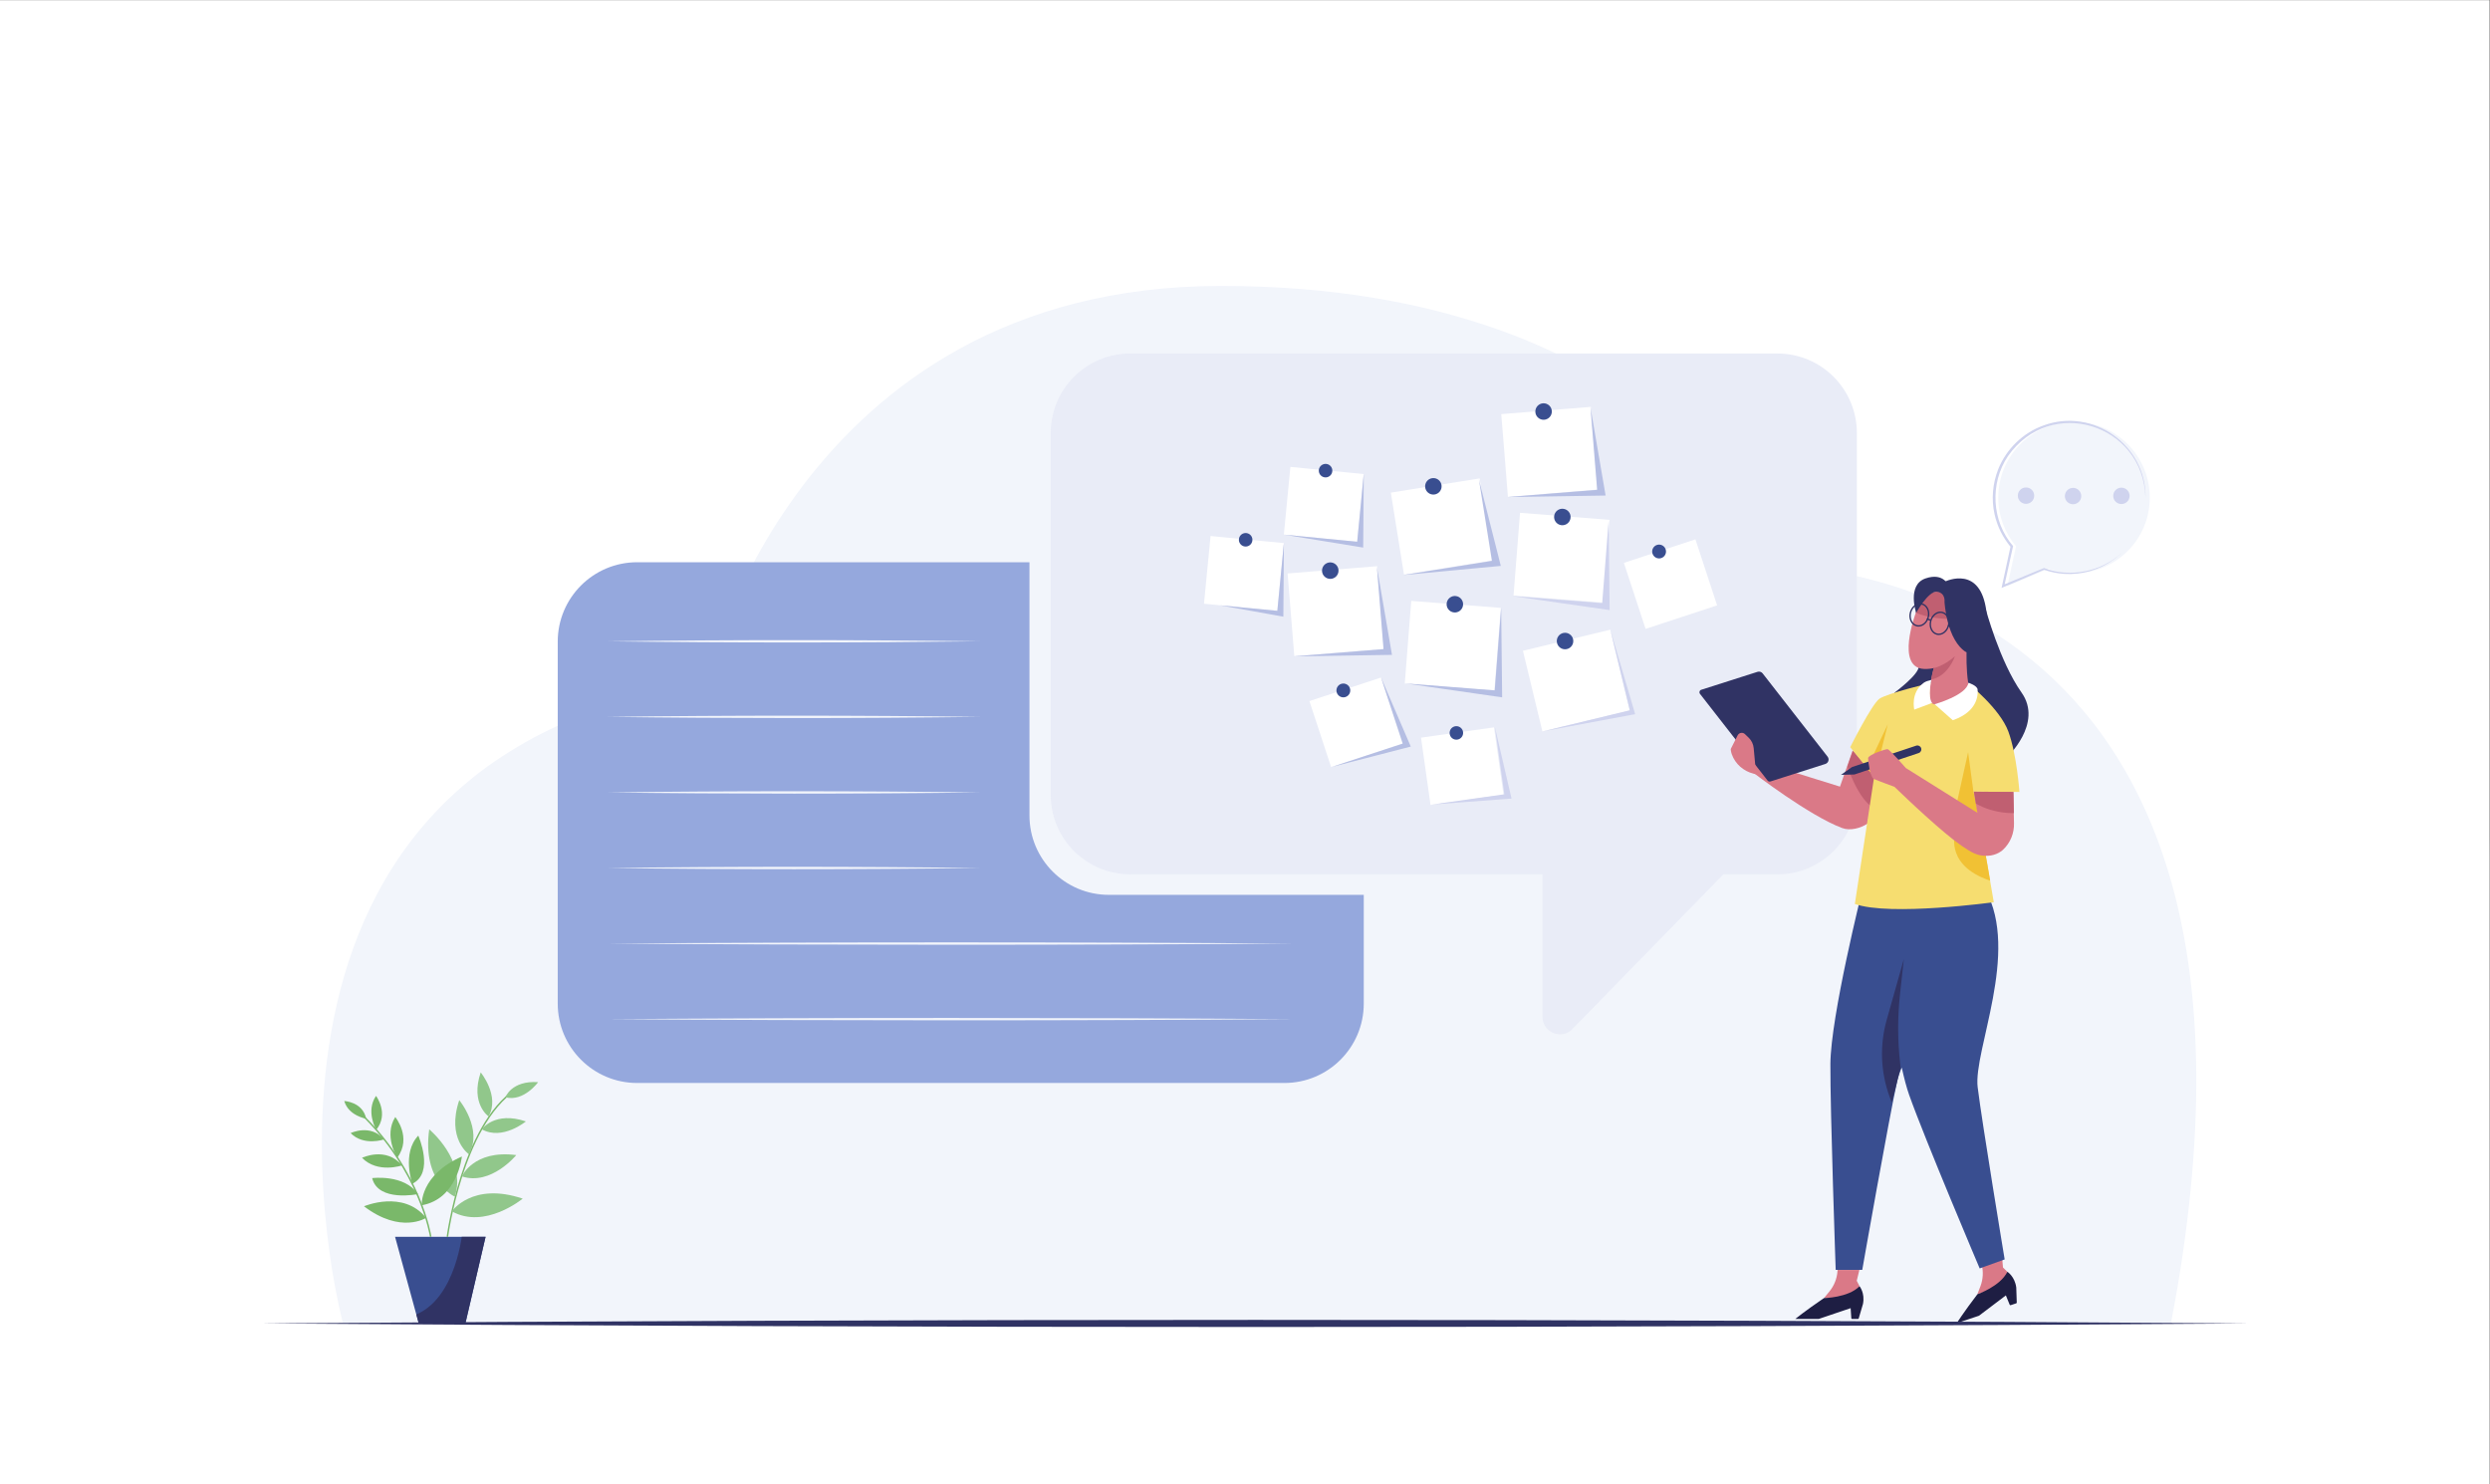 <?xml version="1.0" encoding="UTF-8" standalone="no"?>
<svg
   xmlns:dc="http://purl.org/dc/elements/1.1/"
   xmlns:cc="http://creativecommons.org/ns#"
   xmlns:rdf="http://www.w3.org/1999/02/22-rdf-syntax-ns#"
   xmlns:svg="http://www.w3.org/2000/svg"
   xmlns="http://www.w3.org/2000/svg"
   viewBox="0 0 4026.667 2400"
   height="2400"
   width="4026.667"
   xml:space="preserve"
   id="svg2"
   version="1.1"><rect x="0" y="0" width="4026.667" height="2400" fill="#333333" stroke="none"/><defs
     id="defs6"><clipPath
       id="clipPath186"
       clipPathUnits="userSpaceOnUse"><path
         id="path184"
         d="m 22354.5,7961.1 c -100.5,37.7 -217.9,98.27 -337.4,167.99 -119.5,69.73 -241.2,148.57 -350.2,222.7 -109.1,74.14 -205.6,143.57 -274.9,194.46 -69.2,50.89 -111.2,83.25 -111.2,83.25 l -22.3,47.07 -22.3,47.06 -22.4,47.06 -22.3,47.07 284.1,-88.54 284.2,-88.54 284.1,-88.54 284.2,-88.54 38,108.71 38.1,108.71 38,108.71 38.1,108.71 70.3,-80.08 70.2,-80.07 70.2,-80.08 70.3,-80.07 -24.3,-140.55 -24.3,-140.54 -24.2,-140.55 -24.3,-140.54 v 0 0 0 0 c -21.5,-14.5 -45.5,-27.46 -71,-38.16 -25.4,-10.7 -52.4,-19.1 -79.7,-24.6 -27.3,-5.6 -54.9,-8.1 -81.8,-7 -26.8,1.1 -53,5.8 -77.2,14.9 z" /></clipPath><clipPath
       id="clipPath214"
       clipPathUnits="userSpaceOnUse"><path
         id="path212"
         d="m 23613.5,9718.59 h 259.3 c 0,0 24.4,-19.3 62.6,-52.66 38.3,-33.35 90.3,-80.75 145.6,-136.96 55.2,-56.2 113.7,-121.21 164.8,-189.77 51,-68.55 94.7,-140.66 120.3,-211.07 25.6,-70.4 46.8,-151.32 64.1,-233.08 17.3,-81.77 30.8,-164.39 41.1,-238.21 10.3,-73.81 17.4,-138.83 22,-185.39 4.5,-46.56 6.4,-74.67 6.4,-74.67 l -138.2,0.79 -138.3,0.79 -138.3,0.8 -138.3,0.79 c 0,0 9,-46.89 24.1,-126.46 15.1,-79.56 36.2,-191.79 60.4,-322.49 24.1,-130.7 51.3,-279.8 78.6,-433.2 27.3,-153.3 54.6,-310.9 79,-458.5 0,0 -78.5,-10.8 -202.9,-24.6 -124.4,-13.9 -294.8,-30.8 -478.6,-42.9 -183.9,-12.2 -381.1,-19.6 -559.3,-14.5 -178.2,5.1 -337.3,22.8 -444.8,60.7 l 58.4,385.3 58.5,385.2 58.4,385.3 58.5,385.28 -72.6,90.32 -72.6,90.33 -72.5,90.32 -72.6,90.33 c 0,0 16.3,32.58 42.3,82.47 25.9,49.9 61.4,117.11 99.9,186.37 38.4,69.26 79.8,140.58 117.3,198.69 37.6,58.11 71.3,103.02 94.5,119.45 23.2,16.43 73.3,36.6 135.4,57.61 62.1,21.01 136.2,42.86 207.3,62.65 71.2,19.8 139.5,37.54 190,50.33 50.4,12.79 83.1,20.64 83.1,20.64 h 49.3 49.3 49.2 z" /></clipPath><clipPath
       id="clipPath238"
       clipPathUnits="userSpaceOnUse"><path
         id="path236"
         d="m 23241.1,10566.7 c 0,0 -15.6,-41.7 -33.6,-104.4 -17.9,-62.6 -38.1,-146.3 -47.2,-230.4 -9.1,-84 -7.1,-168.4 19.4,-232.39 26.5,-64.04 77.6,-107.74 166.5,-110.45 89,-2.7 171.3,19.55 243.2,58.65 71.9,39.09 133.3,94.99 180.6,159.69 47.2,64.6 80.2,138 95.2,212 15.1,73.9 12.1,148.5 -12.7,215.5 -24.8,67.1 -66.9,130.3 -118.2,180.5 -51.3,50.2 -111.9,87.4 -173.6,102.4 -61.7,14.9 -124.5,7.6 -180.5,-31.1 -55.9,-38.8 -105,-109.1 -139.1,-220 z" /></clipPath><clipPath
       id="clipPath294"
       clipPathUnits="userSpaceOnUse"><path
         id="path292"
         d="m 24434.3,8020.86 -2.1,94.08 -2,94.09 -2,94.08 -2,94.09 -119.9,0.69 -119.9,0.69 -119.9,0.68 -119.9,0.69 10.9,-63.89 10.8,-63.89 10.9,-63.89 10.8,-63.9 -217.1,135.93 -217.2,135.92 -217.2,135.92 -217.1,135.92 v 0 0 0 0 c 0,0 -12.2,14.1 -30.9,35.28 -18.7,21.19 -43.9,49.46 -69.9,77.81 -26,28.36 -52.8,56.79 -74.7,78.3 -21.9,21.51 -39,36.09 -45.5,36.74 -6.5,0.65 -24.5,-3.39 -47.8,-10.42 -23.4,-7.03 -52.1,-17.05 -80,-28.38 -27.9,-11.33 -55,-23.96 -75.1,-36.2 -20.2,-12.24 -33.3,-24.1 -33.3,-33.87 0,-9.78 1.6,-29.11 4.6,-52.93 3,-23.81 7.5,-52.12 13.4,-79.86 5.9,-27.73 13.1,-54.89 21.7,-76.42 8.5,-21.52 18.4,-37.41 29.4,-42.61 11,-5.19 32.2,-13.76 57.7,-23.7 25.6,-9.94 55.5,-21.24 84,-31.9 28.5,-10.66 55.6,-20.66 75.6,-28.01 20.1,-7.34 32.9,-12.02 32.9,-12.02 v 0 0 0 0 c 40.5,-39.08 97.3,-93.45 163.2,-155.48 65.9,-62.03 141,-131.72 218.3,-201.43 77.2,-69.71 156.5,-139.47 230.9,-201.57 74.3,-62.1 143.7,-116.6 201.1,-155.9 0.9,-0.7 2.9,-2.2 5.4,-3.9 2.5,-1.7 5.5,-3.7 8.5,-5.6 2.9,-1.9 5.8,-3.8 8,-5.2 2.3,-1.5 3.9,-2.5 4.2,-2.7 15.8,-10.7 31.6,-21.3 47.6,-31.5 16.1,-10.2 32.3,-19.9 49,-28.8 16.6,-8.8 33.7,-16.8 51.4,-23.4 17.6,-6.7 35.9,-12.1 55,-15.7 21.5,-4.1 43.4,-6.4 65.3,-6.7 21.8,-0.3 43.7,1.3 65.1,5.1 21.4,3.8 42.4,9.7 62.6,17.8 20.2,8.2 39.5,18.6 57.7,31.3 2,1.4 4,2.8 6,4.4 2,1.6 4.1,3.3 6.2,5 2.2,1.8 4.3,3.6 6.5,5.6 2.2,1.9 4.5,4 6.7,6.1 22.3,20.7 41.9,43.7 58.7,68.5 16.9,24.7 30.9,51.1 42.1,78.8 11.2,27.6 19.4,56.5 24.7,86.1 5.2,29.5 7.5,59.7 6.6,90.16 z" /></clipPath><clipPath
       id="clipPath320"
       clipPathUnits="userSpaceOnUse"><path
         id="path318"
         d="m 5645.76,1948.6 h -565.27 l -71.94,262.7 -71.95,262.8 -71.94,262.7 -71.95,262.7 h 274.52 274.51 274.52 274.51 l -61.25,-262.7 -61.25,-262.7 -61.26,-262.8 z" /></clipPath></defs><g
     transform="matrix(1.333,0,0,-1.333,0,2400)"
     id="g10"><g
       transform="scale(0.1)"
       id="g12"><g
         transform="scale(1.853)"
         id="g14"><path
           id="path16"
           style="fill:#ffffff;fill-opacity:1;fill-rule:nonzero;stroke:none"
           d="m 16300,0 h -254.7 -254.6 -254.8 -254.7 -254.7 -254.6 -254.7 -254.7 -254.7 -254.6 -254.8 -254.7 -254.7 -254.6 -254.7 -254.7 -254.7 -254.6 -254.8 -254.7 -254.7 -254.6 -254.7 -254.7 -254.7 -254.65 -254.7 -254.7 -254.7 H 8659.4 8404.7 8150 7895.3 7640.65 7385.95 7131.25 6876.55 6621.9 6367.2 6112.5 5857.8 5603.15 5348.44 5093.75 4839.06 4584.37 4329.69 4075 3820.31 3565.62 3310.94 3056.25 2801.56 2546.87 2292.19 2037.5 1782.81 1528.12 1273.44 1018.75 764.065 509.375 254.687 0 v 151.773 151.828 151.773 151.828 151.773 151.828 151.777 151.82 151.78 151.82 151.78 151.83 151.77 151.83 151.77 151.83 151.77 151.83 151.77 151.83 151.77 151.83 151.77 151.83 151.77 151.83 151.78 151.82 151.8 151.8 151.81 151.8 151.8 151.8 151.8 151.8 151.8 151.8 151.8 151.8 151.8 151.8 151.8 151.8 151.8 151.8 151.8 151.8 151.8 151.8 151.81 151.8 151.8 151.8 151.8 151.8 151.8 151.8 151.8 151.8 151.8 151.8 151.8 151.8 h 254.687 254.688 254.69 254.685 254.69 254.68 254.69 254.69 254.69 254.68 254.69 254.69 254.69 254.68 254.69 254.69 254.69 254.68 254.69 254.69 254.69 254.71 254.65 254.7 254.7 254.7 254.65 254.7 254.7 254.7 254.65 254.7 254.7 254.7 254.65 254.7 254.7 254.7 254.65 254.7 254.7 254.7 254.6 254.7 254.7 254.8 254.6 254.7 254.7 254.7 254.6 254.7 254.7 254.8 254.6 254.7 254.7 254.7 254.6 254.7 254.7 254.8 254.6 254.7 v -151.8 -151.8 -151.8 -151.8 -151.8 -151.8 -151.8 -151.8 -151.8 -151.8 -151.8 -151.8 -151.8 -151.81 -151.8 -151.8 -151.8 -151.8 -151.8 -151.8 -151.8 -151.8 -151.8 -151.8 -151.8 -151.8 -151.8 -151.8 -151.8 -151.8 -151.8 -151.8 -151.8 -151.81 -151.8 -151.8 V 4098.59 3946.81 3794.98 3643.21 3491.38 3339.61 3187.78 3036.01 2884.18 2732.41 2580.58 2428.81 2276.98 2125.21 1973.38 1821.61 1669.78 1518 1366.18 1214.4 1062.58 910.803 758.975 607.202 455.374 303.601 151.773 L 16300,0" /></g><g
         transform="scale(1.643)"
         id="g18"><path
           id="path20"
           style="fill:#f2f5fb;fill-opacity:1;fill-rule:nonzero;stroke:none"
           d="M 16029.9,1188.37 H 12655.6 9281.18 5906.81 2532.43 c 0,0 -70.38,259.11 -116.54,656.81 -46.17,397.65 -68.13,933.89 28.69,1488.2 96.83,554.32 312.45,1126.71 741.42,1596.57 428.99,469.89 1071.34,837.3 2021.64,981.7 0,0 41.61,183.22 153.01,458.1 111.4,274.89 292.6,641.43 571.78,1008.1 279.17,366.67 656.36,733.46 1159.67,1008.81 503.37,275.35 1132.86,459.27 1916.76,460.22 832.42,1 1507.84,-127.91 2052.84,-321.84 545,-193.92 959.4,-452.86 1269.8,-711.93 310.5,-259.06 516.8,-518.26 645.5,-712.68 128.8,-194.43 180,-324.09 180,-324.09 0,0 247,1.73 600.8,-83.43 353.7,-85.15 814.1,-257.19 1240.7,-604.71 426.6,-347.52 819.5,-870.53 1038.2,-1657.63 218.7,-787.13 263.3,-1838.3 -6.8,-3242.2" /></g><g
         transform="scale(1.382)"
         id="g22"><path
           id="path24"
           style="fill:#e9ecf7;fill-opacity:1;fill-rule:nonzero;stroke:none"
           d="M 15602.9,9924.54 H 14182.4 12761.9 11341.4 9920.88 c -96.23,0 -187.89,-19.5 -271.31,-54.77 -83.42,-35.28 -158.52,-86.33 -221.54,-149.39 -63.09,-63.08 -114.17,-138.19 -149.4,-221.58 -35.31,-83.39 -54.77,-175.09 -54.77,-271.34 V 8988.84 8750.2 8511.58 8272.95 7717.17 7161.39 6605.6 6049.82 c 0,-96.24 19.46,-187.93 54.77,-271.35 35.23,-83.35 86.31,-158.45 149.4,-221.54 63.02,-63.09 138.12,-114.17 221.54,-149.4 83.42,-35.31 175.08,-54.77 271.31,-54.77 h 559.52 559.4 559.5 559.4 345.4 345.5 345.6 345.4 v -312.7 -312.7 -312.69 -312.63 c 0,-32.12 9.2,-60.63 24.6,-84.21 15.5,-23.52 37.1,-42.11 61.9,-54.2 24.7,-12.08 52.7,-17.72 80.7,-15.33 28,2.31 56.3,12.59 81.5,32.34 l 334.8,343.01 334.7,343.01 334.8,343.09 334.8,343.01 h 118.6 118.7 118.6 118.6 c 96.2,0 188,19.46 271.3,54.77 83.4,35.23 158.5,86.31 221.6,149.4 63.1,63.09 114.1,138.19 149.4,221.54 35.3,83.42 54.8,175.11 54.8,271.35 v 794.41 794.41 794.41 794.41 c 0,96.25 -19.5,187.95 -54.8,271.34 -35.3,83.39 -86.3,158.5 -149.4,221.58 -63.1,63.06 -138.2,114.11 -221.6,149.39 -83.3,35.27 -175.1,54.77 -271.3,54.77" /></g><g
         transform="scale(1.015)"
         id="g26"><path
           id="path28"
           style="fill:#95a8dd;fill-opacity:1;fill-rule:nonzero;stroke:none"
           d="m 12304.4,7991.59 v 756.67 756.67 756.67 756.7 H 11132.2 9959.8 8787.55 7615.27 c -131.04,0 -255.87,-26.6 -369.41,-74.6 -113.54,-48.1 -215.78,-117.5 -301.66,-203.4 -85.87,-85.9 -155.36,-188.1 -203.38,-301.7 -48.03,-113.5 -74.59,-238.3 -74.59,-369.4 V 8987.68 7906.13 6824.62 5743.08 c 0,-131.1 26.56,-255.9 74.59,-369.47 48.02,-113.48 117.51,-215.72 203.38,-301.61 85.88,-85.89 188.12,-155.43 301.66,-203.41 113.54,-48.06 238.37,-74.56 369.41,-74.56 h 1933.92 1933.91 1934 1933.8 c 131.1,0 255.9,26.5 369.5,74.56 113.5,47.98 215.7,117.52 301.6,203.41 85.9,85.89 155.4,188.13 203.4,301.61 48.1,113.57 74.6,238.37 74.6,369.47 v 324.86 324.86 324.85 324.96 h -761.6 -761.7 -761.6 -761.6 c -131.1,0 -255.9,26.49 -369.5,74.56 -113.5,47.97 -215.7,117.51 -301.6,203.4 -85.9,85.8 -155.4,188.04 -203.4,301.61 -48.1,113.57 -74.6,238.37 -74.6,369.41" /></g><g
         transform="scale(1.198)"
         id="g30"><path
           id="path32"
           style="fill:#ffffff;fill-opacity:1;fill-rule:nonzero;stroke:none"
           d="m 16234.5,8926.6 -226.9,17.76 -227,17.75 -226.8,17.75 -227,17.75 16.5,209.45 16.3,209.46 16.4,209.45 16.4,209.45 226.9,-17.75 226.9,-17.75 226.9,-17.75 226.9,-17.75 -16.4,-209.46 -16.3,-209.44 -16.4,-209.46 -16.4,-209.46" /></g><g
         transform="scale(1.169)"
         id="g34"><path
           id="path36"
           style="fill:#394e90;fill-opacity:1;fill-rule:nonzero;stroke:none"
           d="m 16298.5,10025.7 c -1.4,-11.7 -5.2,-22.6 -10.7,-32.24 -5.6,-9.63 -13,-18 -21.6,-24.73 -8.6,-6.73 -18.6,-11.81 -29.2,-14.85 -10.7,-3.02 -22.3,-4.01 -34,-2.55 -11.7,1.46 -22.6,5.23 -32.2,10.8 -9.6,5.56 -18,12.91 -24.8,21.57 -6.6,8.63 -11.8,18.6 -14.8,29.3 -3,10.7 -4,22.1 -2.5,33.9 1.4,11.7 5.2,22.6 10.7,32.2 5.6,9.6 13,18 21.6,24.7 8.7,6.7 18.6,11.8 29.3,14.8 10.7,3.1 22.2,4.1 33.9,2.6 11.7,-1.5 22.6,-5.2 32.3,-10.8 9.5,-5.5 17.9,-12.9 24.7,-21.6 6.7,-8.6 11.8,-18.5 14.8,-29.2 3.1,-10.7 4,-22.2 2.5,-33.9" /></g><g
         transform="scale(1.198)"
         id="g38"><path
           id="path40"
           style="fill:#cfd3ee;fill-opacity:1;fill-rule:nonzero;stroke:none"
           d="m 16290.1,9758.47 2.5,-227.01 2.5,-227.01 2.5,-227.01 2.4,-227.01 -245.6,35.42 -245.7,35.42 -245.5,35.43 -245.7,35.43 226.8,-17.74 226.7,-17.74 226.8,-17.74 226.8,-17.74 16.4,209.33 16.4,209.32 16.3,209.32 16.4,209.33" /></g><g
         transform="scale(1.189)"
         id="g42"><path
           id="path44"
           style="fill:#ffffff;fill-opacity:1;fill-rule:nonzero;stroke:none"
           d="m 16300,10147.2 -228.6,-18.5 -228.5,-18.5 -228.6,-18.5 -228.6,-18.5 -17,211 -17.1,211 -17.1,210.9 -17.1,211 228.6,18.5 228.6,18.5 228.5,18.5 228.6,18.5 17.1,-211 17,-210.9 17.1,-211 17.1,-211" /></g><g
         transform="scale(1.155)"
         id="g46"><path
           id="path48"
           style="fill:#394e90;fill-opacity:1;fill-rule:nonzero;stroke:none"
           d="m 16299.7,11268.7 c 0.3,-11.9 -1.7,-23.4 -5.7,-33.9 -4,-10.5 -10,-20.1 -17.6,-28.2 -7.6,-8.1 -16.7,-14.7 -26.9,-19.5 -10.2,-4.7 -21.5,-7.5 -33.5,-8 -11.9,-0.4 -23.3,1.6 -33.9,5.7 -10.5,4 -20,10 -28.1,17.6 -8.2,7.5 -14.8,16.6 -19.5,26.8 -4.8,10.2 -7.6,21.5 -8.1,33.5 -0.3,11.9 1.7,23.4 5.7,33.9 4,10.5 10,20.1 17.6,28.2 7.6,8.1 16.6,14.8 26.9,19.5 10.2,4.8 21.5,7.6 33.5,8 11.9,0.4 23.3,-1.6 33.9,-5.7 10.5,-4 20,-10 28.1,-17.5 8.2,-7.6 14.8,-16.7 19.5,-26.9 4.8,-10.2 7.6,-21.5 8.1,-33.5" /></g><g
         transform="scale(1.195)"
         id="g50"><path
           id="path52"
           style="fill:#b5bee3;fill-opacity:1;fill-rule:nonzero;stroke:none"
           d="m 16146.2,10933.2 38.4,-224.4 38.5,-224.4 38.5,-224.3 38.4,-224.4 -248.8,-3.9 -248.9,-3.9 -248.7,-3.9 -248.9,-3.9 227.4,18.5 227.3,18.4 227.4,18.3 227.3,18.4 -16.9,209.9 -17,209.9 -17,209.8 -17,209.9" /></g><g
         transform="scale(1.015)"
         id="g54"><path
           id="path56"
           style="fill:#ffffff;fill-opacity:1;fill-rule:nonzero;stroke:none"
           d="m 16221.6,11263.4 -219.2,21.2 -219.1,21.2 -219.2,21.3 -219.2,21.2 19.6,202.3 19.6,202.3 19.6,202.3 19.6,202.4 219.2,-21.3 219.1,-21.2 219.2,-21.2 219.2,-21.3 -19.6,-202.3 -19.6,-202.3 -19.6,-202.3 -19.6,-202.3" /></g><path
         id="path58"
         style="fill:#394e90;fill-opacity:1;fill-rule:nonzero;stroke:none"
         d="m 16162.4,12283 c -1.6,-11.2 -5.4,-21.6 -10.9,-30.7 -5.5,-9.1 -12.8,-17 -21.2,-23.3 -8.4,-6.3 -18,-11 -28.3,-13.7 -10.3,-2.7 -21.3,-3.5 -32.5,-1.9 -11.2,1.7 -21.6,5.5 -30.7,11 -9.1,5.5 -17,12.7 -23.3,21.1 -6.3,8.4 -11,18 -13.7,28.3 -2.7,10.3 -3.5,21.3 -1.9,32.5 1.6,11.2 5.4,21.6 10.9,30.7 5.6,9.2 12.8,17 21.2,23.3 8.4,6.3 18,11 28.3,13.7 10.3,2.8 21.3,3.5 32.5,1.9 11.2,-1.6 21.6,-5.4 30.7,-10.9 9.1,-5.5 17,-12.7 23.3,-21.1 6.3,-8.4 11,-18 13.7,-28.3 2.7,-10.4 3.5,-21.4 1.9,-32.6" /><g
         transform="scale(1.015)"
         id="g60"><path
           id="path62"
           style="fill:#b5bee3;fill-opacity:1;fill-rule:nonzero;stroke:none"
           d="m 16300,12072.6 -1.7,-219.7 -1.6,-219.8 -1.7,-219.8 -1.7,-219.8 -237.1,38.7 -237.1,38.7 -237.1,38.7 -237.1,38.7 219.2,-21.2 219.2,-21.3 219.1,-21.2 219.2,-21.2 19.6,202.3 19.6,202.3 19.6,202.3 19.6,202.3" /></g><path
         id="path64"
         style="fill:#ffffff;fill-opacity:1;fill-rule:nonzero;stroke:none"
         d="m 15496.1,10594.1 -222.4,21.5 -222.5,21.6 -222.5,21.5 -222.4,21.6 19.9,205.3 19.9,205.4 19.9,205.3 19.8,205.4 222.5,-21.6 222.5,-21.5 222.5,-21.6 222.4,-21.5 -19.9,-205.4 -19.9,-205.3 -19.9,-205.4 -19.9,-205.3" /><path
         id="path66"
         style="fill:#394e90;fill-opacity:1;fill-rule:nonzero;stroke:none"
         d="m 15192.9,11444.3 c -1.6,-11.2 -5.4,-21.6 -10.9,-30.7 -5.5,-9.2 -12.7,-17 -21.1,-23.3 -8.4,-6.3 -18,-11 -28.3,-13.7 -10.3,-2.8 -21.3,-3.5 -32.6,-1.9 -11.2,1.6 -21.5,5.4 -30.7,10.9 -9.1,5.5 -17,12.7 -23.3,21.1 -6.3,8.4 -11,18 -13.7,28.3 -2.7,10.4 -3.4,21.4 -1.8,32.6 1.6,11.2 5.4,21.5 10.9,30.7 5.5,9.1 12.7,17 21.1,23.3 8.4,6.3 18,11 28.3,13.7 10.3,2.7 21.3,3.5 32.5,1.8 11.3,-1.6 21.6,-5.4 30.7,-10.9 9.2,-5.5 17.1,-12.7 23.4,-21.1 6.3,-8.4 11,-18 13.7,-28.3 2.7,-10.3 3.4,-21.3 1.8,-32.5" /><path
         id="path68"
         style="fill:#b5bee3;fill-opacity:1;fill-rule:nonzero;stroke:none"
         d="m 15575.7,11415.5 -1.7,-223.1 -1.7,-223.1 -1.6,-223 -1.7,-223.1 -192.1,34.5 -192,34.6 -192,34.6 -192,34.5 173.8,-16.8 173.8,-16.9 173.8,-16.8 173.8,-16.8 19.9,205.3 19.9,205.4 19.9,205.3 19.9,205.4" /><g
         transform="scale(1.119)"
         id="g70"><path
           id="path72"
           style="fill:#ffffff;fill-opacity:1;fill-rule:nonzero;stroke:none"
           d="m 16300,7474.03 -197.7,-27.93 -197.7,-27.92 -197.7,-27.93 -197.8,-27.93 -25.8,182.52 -25.7,182.51 -25.8,182.52 -25.8,182.52 197.8,27.92 197.7,27.93 197.7,27.93 197.7,27.93 25.8,-182.52 25.7,-182.52 25.9,-182.51 25.7,-182.52" /></g><g
         transform="scale(1.089)"
         id="g74"><path
           id="path76"
           style="fill:#394e90;fill-opacity:1;fill-rule:nonzero;stroke:none"
           d="m 16299,8375.23 c 1,-10.35 -0.2,-20.42 -3.1,-29.75 -3,-9.33 -7.7,-17.93 -13.8,-25.36 -6.2,-7.43 -13.8,-13.69 -22.3,-18.34 -8.7,-4.64 -18.3,-7.67 -28.7,-8.66 -10.3,-0.98 -20.4,0.19 -29.7,3.14 -9.4,2.94 -18,7.67 -25.4,13.82 -7.4,6.14 -13.7,13.69 -18.3,22.31 -4.7,8.61 -7.7,18.28 -8.7,28.64 -1,10.36 0.2,20.42 3.2,29.75 2.9,9.34 7.6,17.94 13.7,25.37 6.2,7.43 13.7,13.68 22.3,18.33 8.7,4.64 18.3,7.68 28.7,8.66 10.4,0.98 20.4,-0.19 29.7,-3.13 9.4,-2.94 18,-7.67 25.4,-13.81 7.4,-6.15 13.7,-13.71 18.4,-22.33 4.6,-8.61 7.7,-18.28 8.6,-28.64" /></g><g
         transform="scale(1.125)"
         id="g78"><path
           id="path80"
           style="fill:#cfd3ee;fill-opacity:1;fill-rule:nonzero;stroke:none"
           d="m 16119.7,8164.98 45.1,-193.16 45,-193.17 45.1,-193.16 45.1,-193.16 -216.2,-16.27 -216.2,-16.28 -216.2,-16.28 -216.2,-16.28 196.8,27.8 196.7,27.79 196.8,27.8 196.8,27.79 -25.6,181.65 -25.7,181.64 -25.6,181.65 -25.7,181.64" /></g><g
         transform="scale(1.117)"
         id="g82"><path
           id="path84"
           style="fill:#ffffff;fill-opacity:1;fill-rule:nonzero;stroke:none"
           d="m 16229.8,8618.47 -243.3,19.03 -243.1,19.02 -243.2,19.03 -243.2,19.01 17.6,224.48 17.5,224.48 17.6,224.47 17.6,224.47 243.1,-19.02 243.2,-19.03 243.2,-19.01 243.2,-19.03 -17.5,-224.47 -17.7,-224.48 -17.5,-224.47 -17.5,-224.48" /></g><g
         transform="scale(1.089)"
         id="g86"><path
           id="path88"
           style="fill:#394e90;fill-opacity:1;fill-rule:nonzero;stroke:none"
           d="m 16298.4,9790.36 c -1.5,-12.59 -5.7,-24.27 -11.6,-34.61 -6,-10.33 -13.9,-19.32 -23.2,-26.54 -9.2,-7.23 -19.9,-12.68 -31.4,-15.94 -11.5,-3.25 -23.8,-4.3 -36.3,-2.74 -12.6,1.57 -24.3,5.62 -34.7,11.59 -10.2,5.98 -19.2,13.87 -26.5,23.16 -7.3,9.27 -12.7,19.92 -15.9,31.41 -3.3,11.49 -4.3,23.8 -2.7,36.39 1.5,12.59 5.6,24.27 11.5,34.6 6,10.34 13.9,19.33 23.2,26.55 9.2,7.23 19.9,12.68 31.4,15.93 11.5,3.26 23.8,4.32 36.3,2.75 12.6,-1.57 24.4,-5.62 34.7,-11.59 10.3,-5.98 19.3,-13.87 26.5,-23.15 7.3,-9.29 12.7,-19.94 16,-31.43 3.2,-11.48 4.3,-23.79 2.7,-36.38" /></g><g
         transform="scale(1.118)"
         id="g90"><path
           id="path92"
           style="fill:#b5bee3;fill-opacity:1;fill-rule:nonzero;stroke:none"
           d="m 16289.4,9510.16 2.6,-243.28 2.6,-243.28 2.7,-243.28 2.7,-243.29 -263.3,37.97 -263.2,37.96 -263.2,37.96 -263.2,37.97 242.9,-19.01 243.1,-19.01 243,-19.01 243.1,-19.01 17.5,224.33 17.5,224.32 17.6,224.33 17.6,224.33" /></g><g
         transform="scale(1.03)"
         id="g94"><path
           id="path96"
           style="fill:#ffffff;fill-opacity:1;fill-rule:nonzero;stroke:none"
           d="m 16300,9837.04 -263.8,-21.35 -263.9,-21.36 -263.8,-21.34 -263.9,-21.35 -19.7,243.53 -19.7,243.53 -19.7,243.6 -19.7,243.5 263.8,21.4 263.9,21.3 263.8,21.4 263.8,21.3 19.8,-243.5 19.7,-243.6 19.7,-243.5 19.7,-243.56" /></g><path
         id="path98"
         style="fill:#394e90;fill-opacity:1;fill-rule:nonzero;stroke:none"
         d="m 16238.3,11085.2 c 0.4,-13.8 -1.9,-27 -6.6,-39.2 -4.6,-12.1 -11.5,-23.1 -20.3,-32.5 -8.7,-9.4 -19.2,-17.1 -31,-22.5 -11.8,-5.5 -24.9,-8.8 -38.7,-9.3 -13.8,-0.4 -27,1.9 -39.2,6.6 -12.1,4.6 -23.1,11.5 -32.5,20.3 -9.4,8.7 -17.1,19.2 -22.5,31 -5.5,11.8 -8.8,24.8 -9.3,38.7 -0.4,13.8 1.9,27 6.5,39.2 4.7,12.1 11.6,23.1 20.4,32.5 8.7,9.4 19.2,17.1 31,22.5 11.8,5.5 24.9,8.8 38.7,9.3 13.8,0.4 27,-1.9 39.2,-6.5 12.1,-4.7 23.1,-11.6 32.5,-20.4 9.4,-8.7 17.1,-19.2 22.5,-31 5.5,-11.8 8.8,-24.9 9.3,-38.7" /><g
         transform="scale(1.036)"
         id="g100"><path
           id="path102"
           style="fill:#b5bee3;fill-opacity:1;fill-rule:nonzero;stroke:none"
           d="m 16122.6,10745.5 44.3,-258.8 44.4,-258.8 44.4,-258.81 44.3,-258.81 -287,-4.47 -287,-4.47 -287.1,-4.48 -286.9,-4.47 262.2,21.23 262.3,21.21 262.2,21.22 262.3,21.23 -19.6,242.02 -19.6,242.1 -19.6,242.1 -19.6,242" /></g><g
         transform="scale(1.044)"
         id="g104"><path
           id="path106"
           style="fill:#ffffff;fill-opacity:1;fill-rule:nonzero;stroke:none"
           d="m 16300,8604.63 -207.9,-68.37 -207.9,-68.36 -208,-68.36 -207.9,-68.36 -63.1,191.93 -63.1,191.93 -63.1,191.93 -63.1,191.94 208,68.35 207.9,68.37 207.9,68.36 207.9,68.36 63.1,-191.93 63.1,-191.93 63.2,-191.93 63,-191.93" /></g><g
         transform="scale(1.005)"
         id="g108"><path
           id="path110"
           style="fill:#394e90;fill-opacity:1;fill-rule:nonzero;stroke:none"
           d="m 16296.2,9602.67 c 3.1,-11.09 3.8,-22.3 2.4,-33.04 -1.4,-10.75 -4.9,-21.05 -10,-30.35 -5.3,-9.3 -12.4,-17.6 -20.8,-24.35 -8.5,-6.74 -18.4,-11.94 -29.6,-15.03 -11,-3.09 -22.3,-3.79 -33,-2.4 -10.8,1.39 -21,4.86 -30.4,10.11 -9.2,5.24 -17.6,12.26 -24.3,20.75 -6.7,8.47 -12,18.42 -15.1,29.52 -3.1,11.1 -3.8,22.29 -2.4,33.04 1.4,10.76 4.9,21.06 10.2,30.36 5.3,9.29 12.2,17.59 20.7,24.33 8.5,6.75 18.5,11.94 29.5,15.04 11.2,3.1 22.3,3.79 33.1,2.41 10.7,-1.39 21.1,-4.87 30.3,-10.11 9.4,-5.24 17.6,-12.27 24.4,-20.74 6.8,-8.49 11.9,-18.43 15,-29.54" /></g><g
         transform="scale(1.05)"
         id="g112"><path
           id="path114"
           style="fill:#b5bee3;fill-opacity:1;fill-rule:nonzero;stroke:none"
           d="m 15956.4,9319.05 85.9,-199.5 85.8,-199.5 86,-199.5 85.9,-199.5 -229.9,-59.3 -229.9,-59.32 -230,-59.32 -229.9,-59.31 206.8,67.97 206.7,67.97 206.8,67.98 206.7,67.98 -62.7,190.83 -62.8,190.84 -62.8,190.84 -62.6,190.84" /></g><g
         transform="scale(1.278)"
         id="g116"><path
           id="path118"
           style="fill:#ffffff;fill-opacity:1;fill-rule:nonzero;stroke:none"
           d="m 16300,8341.16 -169.8,-55.81 -169.7,-55.81 -169.8,-55.81 -169.7,-55.82 -51.6,156.7 -51.4,156.7 -51.6,156.7 -51.5,156.69 169.8,55.82 169.8,55.8 169.7,55.81 169.8,55.82 51.4,-156.7 51.6,-156.7 51.5,-156.69 51.5,-156.7" /></g><g
         transform="scale(1.24)"
         id="g120"><path
           id="path122"
           style="fill:#394e90;fill-opacity:1;fill-rule:nonzero;stroke:none"
           d="m 16296.9,9142.07 c 2.5,-9 3.1,-18.08 2,-26.79 -1.2,-8.72 -4,-17.07 -8.3,-24.61 -4.2,-7.53 -9.9,-14.26 -16.7,-19.73 -6.9,-5.47 -15,-9.68 -24,-12.19 -8.9,-2.5 -18.1,-3.07 -26.8,-1.95 -8.7,1.13 -17.1,3.95 -24.6,8.2 -7.5,4.25 -14.3,9.94 -19.7,16.82 -5.4,6.88 -9.7,14.93 -12.2,23.94 -2.5,8.99 -3.1,18.07 -2,26.79 1.2,8.71 4,17.06 8.3,24.6 4.2,7.54 9.9,14.27 16.8,19.74 6.8,5.47 14.9,9.68 23.9,12.18 9,2.51 18.1,3.07 26.8,1.95 8.7,-1.12 17.1,-3.94 24.6,-8.2 7.6,-4.25 14.3,-9.94 19.8,-16.81 5.4,-6.89 9.6,-14.94 12.1,-23.94" /></g><g
         transform="scale(1.111)"
         id="g124"><path
           id="path126"
           style="fill:#ffffff;fill-opacity:1;fill-rule:nonzero;stroke:none"
           d="m 16300,10086.7 -242.3,-38.8 -242.4,-38.8 -242.3,-38.8 -242.3,-38.82 -35.9,223.72 -35.8,223.7 -35.7,223.6 -35.9,223.7 242.3,38.9 242.4,38.8 242.3,38.8 242.4,38.8 35.8,-223.7 35.7,-223.7 35.9,-223.7 35.8,-223.7" /></g><g
         transform="scale(1.073)"
         id="g128"><path
           id="path130"
           style="fill:#394e90;fill-opacity:1;fill-rule:nonzero;stroke:none"
           d="m 16298.6,11291.5 c 1.4,-12.8 0.2,-25.3 -3.2,-36.9 -3.4,-11.6 -9.1,-22.4 -16.6,-31.7 -7.3,-9.4 -16.6,-17.3 -27.2,-23.2 -10.5,-6 -22.4,-10 -35.2,-11.4 -12.8,-1.5 -25.3,-0.3 -36.9,3.2 -11.6,3.4 -22.4,9.1 -31.7,16.5 -9.3,7.4 -17.3,16.6 -23.2,27.2 -6,10.6 -9.9,22.5 -11.4,35.3 -1.4,12.7 -0.2,25.2 3.3,36.8 3.3,11.7 9,22.4 16.5,31.8 7.3,9.3 16.5,17.2 27.2,23.2 10.5,5.9 22.3,9.9 35.2,11.3 12.8,1.5 25.3,0.3 36.9,-3.1 11.6,-3.5 22.4,-9.1 31.7,-16.6 9.3,-7.4 17.3,-16.6 23.2,-27.2 6,-10.5 9.9,-22.4 11.4,-35.2" /></g><g
         transform="scale(1.117)"
         id="g132"><path
           id="path134"
           style="fill:#b5bee3;fill-opacity:1;fill-rule:nonzero;stroke:none"
           d="m 16061.1,10916.5 59.7,-236.1 59.7,-236 59.8,-236.1 59.7,-236.04 -265,-24.89 -265,-24.89 -265.1,-24.89 -265,-24.89 241,38.58 240.8,38.59 241,38.58 240.8,38.55 -35.6,222.4 -35.6,222.4 -35.6,222.3 -35.6,222.4" /></g><g
         transform="scale(1.213)"
         id="g136"><path
           id="path138"
           style="fill:#ffffff;fill-opacity:1;fill-rule:nonzero;stroke:none"
           d="m 16300,7738.43 -218.4,-52.75 -218.5,-52.74 -218.6,-52.75 -218.5,-52.75 -48.6,201.68 -48.8,201.68 -48.6,201.69 -48.7,201.67 218.5,52.75 218.5,52.75 218.5,52.75 218.4,52.75 48.8,-201.68 48.6,-201.68 48.7,-201.68 48.7,-201.69" /></g><g
         transform="scale(1.171)"
         id="g140"><path
           id="path142"
           style="fill:#394e90;fill-opacity:1;fill-rule:nonzero;stroke:none"
           d="m 16297.8,8750.26 c 2.2,-11.59 2,-23.08 -0.3,-33.94 -2.3,-10.86 -6.7,-21.09 -12.8,-30.16 -6.1,-9.05 -14,-16.94 -23.2,-23.14 -9.3,-6.18 -19.8,-10.67 -31.4,-12.9 -11.6,-2.25 -23.1,-2.04 -34,0.27 -10.8,2.3 -21.1,6.7 -30.1,12.83 -9.1,6.12 -16.9,13.97 -23.2,23.2 -6.1,9.22 -10.7,19.8 -12.9,31.38 -2.2,11.6 -2,23.08 0.3,33.95 2.3,10.86 6.7,21.09 12.9,30.16 6,9.06 13.9,16.95 23.1,23.14 9.3,6.19 19.8,10.67 31.5,12.91 11.5,2.24 23,2.03 33.9,-0.28 10.8,-2.3 21.1,-6.7 30.1,-12.83 9.1,-6.12 16.9,-13.98 23.2,-23.19 6.1,-9.23 10.7,-19.81 12.9,-31.4" /></g><g
         transform="scale(1.217)"
         id="g144"><path
           id="path146"
           style="fill:#cfd3ee;fill-opacity:1;fill-rule:nonzero;stroke:none"
           d="m 16052.2,8517.02 62,-210.56 61.9,-210.57 62,-210.57 61.9,-210.56 -231.2,-43.03 -231.2,-43.03 -231.2,-43.02 -231.2,-43.03 217.8,52.58 217.8,52.57 217.8,52.58 217.7,52.57 -48.5,201.02 -48.5,201.02 -48.5,201.02 -48.6,201.01" /></g><path
         id="path148"
         style="fill:#f2f5fb;fill-opacity:1;fill-rule:nonzero;stroke:none"
         d="m 7373.06,10224.3 c 368.94,4.9 743.53,8.5 1120.97,10.9 377.44,2.4 757.73,3.5 1138.06,3.5 380.31,0 760.71,-1.2 1138.31,-3.6 377.6,-2.4 752.5,-6 1121.8,-10.8 -369.4,-4.7 -744.3,-8.3 -1121.9,-10.7 -377.6,-2.4 -757.9,-3.6 -1138.2,-3.6 -380.29,-0.1 -760.53,1.1 -1137.96,3.5 -377.42,2.4 -752.04,6 -1121.08,10.8 v 0 0 0 0" /><path
         id="path150"
         style="fill:#f2f5fb;fill-opacity:1;fill-rule:nonzero;stroke:none"
         d="m 7373.06,9307.56 c 368.94,4.83 743.53,8.43 1120.97,10.82 377.44,2.39 757.73,3.57 1138.06,3.56 380.31,-0.02 760.71,-1.24 1138.31,-3.64 377.6,-2.4 752.5,-5.98 1121.8,-10.74 -369.4,-4.76 -744.3,-8.34 -1121.9,-10.74 -377.6,-2.4 -757.9,-3.62 -1138.2,-3.64 -380.29,-0.02 -760.53,1.16 -1137.96,3.56 -377.42,2.39 -752.04,5.99 -1121.08,10.82 v 0 0 0 0" /><path
         id="path152"
         style="fill:#f2f5fb;fill-opacity:1;fill-rule:nonzero;stroke:none"
         d="m 7373.06,8390.78 c 368.94,4.82 743.53,8.43 1120.97,10.82 377.44,2.39 757.73,3.57 1138.06,3.55 380.31,-0.01 760.71,-1.23 1138.31,-3.63 377.6,-2.4 752.5,-5.98 1121.8,-10.74 -369.4,-4.76 -744.3,-8.34 -1121.9,-10.74 -377.6,-2.41 -757.9,-3.62 -1138.2,-3.64 -380.29,-0.02 -760.53,1.16 -1137.96,3.55 -377.42,2.4 -752.04,6 -1121.08,10.83 v 0 0 0 0" /><path
         id="path154"
         style="fill:#f2f5fb;fill-opacity:1;fill-rule:nonzero;stroke:none"
         d="m 7373.06,7474 c 368.94,4.8 743.53,8.4 1120.97,10.8 377.44,2.4 757.73,3.6 1138.06,3.6 380.31,0 760.71,-1.3 1138.31,-3.7 377.6,-2.4 752.5,-5.9 1121.8,-10.7 -369.4,-4.8 -744.3,-8.3 -1121.9,-10.7 -377.6,-2.4 -757.9,-3.7 -1138.2,-3.7 -380.29,0 -760.53,1.2 -1137.96,3.6 -377.42,2.4 -752.04,6 -1121.08,10.8 v 0 0 0 0" /><path
         id="path156"
         style="fill:#f2f5fb;fill-opacity:1;fill-rule:nonzero;stroke:none"
         d="m 7373.06,6557.2 c 666.71,4.7 1353.72,8.2 2050.88,10.6 697.16,2.4 1404.46,3.5 2111.76,3.6 707.3,0 1414.7,-1.2 2111.8,-3.6 697.2,-2.3 1384.2,-5.9 2050.9,-10.6 -666.7,-4.7 -1353.7,-8.3 -2050.9,-10.6 -697.2,-2.4 -1404.5,-3.5 -2111.8,-3.5 -707.3,0 -1414.6,1.2 -2111.77,3.5 -697.16,2.4 -1384.17,5.9 -2050.87,10.6 v 0 0 0 0" /><path
         id="path158"
         style="fill:#f2f5fb;fill-opacity:1;fill-rule:nonzero;stroke:none"
         d="m 7373.06,5640.4 c 666.71,4.7 1353.72,8.3 2050.88,10.6 697.16,2.4 1404.46,3.6 2111.76,3.6 707.3,0 1414.7,-1.2 2111.8,-3.5 697.2,-2.4 1384.2,-5.9 2050.9,-10.7 -666.7,-4.7 -1353.7,-8.2 -2050.9,-10.6 -697.2,-2.4 -1404.5,-3.5 -2111.8,-3.5 -707.3,0 -1414.6,1.2 -2111.77,3.5 -697.16,2.4 -1384.17,5.9 -2050.87,10.6 v 0 0 0 0" /><g
         transform="scale(1.51)"
         id="g160"><path
           id="path162"
           style="fill:#303364;fill-opacity:1;fill-rule:nonzero;stroke:none"
           d="m 15951.6,7037.14 c 0,0 7,-26.74 20.4,-70.75 13.3,-44.01 33,-105.28 58.1,-174.38 25.2,-69.09 55.9,-145.98 91.3,-221.22 35.4,-75.24 75.6,-148.82 119.8,-211.3 44.2,-62.46 58.8,-126.38 55.8,-187.13 -2.9,-60.75 -23.4,-118.32 -49.4,-168.08 -26,-49.77 -57.5,-91.73 -82.6,-121.24 -25,-29.52 -43.5,-46.59 -43.5,-46.59 l -225.7,130.2 -225.7,130.19 -225.8,130.2 -225.7,130.2 c 0,0 12.8,9.35 31.8,24.39 19,15.05 44.2,35.79 69.3,58.58 25.1,22.8 49.9,47.63 68,70.86 18.1,23.24 29.6,44.87 27.8,61.25 -1.7,16.38 -1.6,61.86 -0.3,120.87 1.2,59.01 3.5,131.54 6.1,202.03 2.5,70.5 5.3,138.94 7.4,189.76 2.2,50.82 3.7,84.02 3.7,84.02 l 129.8,-32.97 129.8,-32.97 129.8,-32.96 129.8,-32.96" /></g><g
         transform="scale(1.479)"
         id="g164"><path
           id="path166"
           style="fill:#303364;fill-opacity:1;fill-rule:nonzero;stroke:none"
           d="m 15939.4,7396.87 c 0,0 16.7,8.88 43,17.3 26.3,8.42 62,16.39 100.2,14.57 38.1,-1.81 78.5,-13.41 114.1,-44.13 35.5,-30.71 66.2,-80.54 84.7,-158.8 18.6,-78.27 18.5,-146.45 7.9,-204.7 -10.6,-58.23 -31.7,-106.54 -55.1,-145.06 -23.4,-38.52 -49.1,-67.25 -69,-86.36 -19.9,-19.1 -33.9,-28.58 -33.9,-28.58 0,0 -12.9,30.05 -32.2,77.55 -19.3,47.5 -44.8,112.45 -69.7,182.23 -25.1,69.79 -49.6,144.42 -66.8,211.28 -17.2,66.87 -27.2,125.97 -23.2,164.7" /></g><g
         transform="scale(1.494)"
         id="g168"><path
           id="path170"
           style="fill:#da7987;fill-opacity:1;fill-rule:nonzero;stroke:none"
           d="m 16089,1793.04 0.6,-2.41 0.6,-2.41 0.6,-2.41 0.6,-2.41 c 3.8,-14.66 6.4,-29.52 7.9,-44.44 1.4,-15 1.7,-29.99 0.9,-44.92 -0.9,-14.92 -2.8,-29.78 -6,-44.51 -3.1,-14.66 -7.4,-29.12 -12.7,-43.31 l -6.3,-16.19 -6.1,-16.2 -6.2,-16.2 -6.2,-16.26 c 0,0 9.5,2.87 24.2,7.63 14.8,4.75 34.8,11.31 55.9,18.67 21,7.36 43.2,15.46 62.1,23.29 18.9,7.9 34.6,15.47 42.9,21.69 8.4,6.23 16.2,16.33 23.2,27.91 7,11.58 13.2,24.7 18.4,37.09 5.2,12.31 9.4,23.89 12.3,32.39 2.8,8.44 4.3,13.86 4.3,13.86 l -8.8,8.77 -8.9,8.7 -8.9,8.76 -8.9,8.77 -1.8,22.56 -1.9,22.56 -1.8,22.55 -1.9,22.56 -42,-13.99 -42.1,-14.06 -42,-13.98 -42,-14.06" /></g><g
         transform="scale(1.501)"
         id="g172"><path
           id="path174"
           style="fill:#1e1e43;fill-opacity:1;fill-rule:nonzero;stroke:none"
           d="m 16224.1,1715.87 c -14.1,-29.31 -36.3,-55.3 -61.7,-77.82 -25.4,-22.51 -53.8,-41.57 -80.6,-56.96 -26.7,-15.39 -51.7,-27.11 -70,-34.98 -18.3,-7.85 -29.9,-11.92 -29.9,-11.92 -28.7,-37.64 -53.5,-71.02 -74.5,-100 -21,-28.91 -38.2,-53.43 -51.8,-73.15 -13.7,-19.79 -23.7,-34.85 -30.4,-44.97 -6.6,-10.13 -9.8,-15.32 -9.8,-15.32 l 44.8,14.92 44.7,14.92 44.7,14.93 44.8,14.92 54.4,41.1 54.4,41.11 54.4,41.17 54.4,41.11 7.6,-18.66 7.6,-18.72 7.7,-18.72 7.6,-18.65 c 0.4,-0.87 0.9,-1.67 1.5,-2.27 0.6,-0.66 1.4,-1.2 2.2,-1.53 0.8,-0.4 1.6,-0.6 2.5,-0.67 0.9,-0.06 1.8,0.07 2.7,0.41 l 11,3.59 10.8,3.67 10.9,3.59 11,3.67 c 0.7,0.27 1.4,0.6 2,1.06 0.6,0.47 1.2,1 1.6,1.6 0.4,0.67 0.8,1.33 1,2.07 0.2,0.73 0.3,1.53 0.2,2.27 l -1,30.17 -1,30.18 -1,30.18 -1,30.19 c -2.8,22.31 -8.7,41.43 -16,57.56 -7.2,16.19 -15.8,29.31 -24.1,39.64 -8.2,10.39 -16.2,17.98 -22,22.91 -5.9,5 -9.7,7.4 -9.7,7.4" /></g><g
         transform="scale(1.396)"
         id="g176"><path
           id="path178"
           style="fill:#da7987;fill-opacity:1;fill-rule:nonzero;stroke:none"
           d="m 16008.7,5701.17 c -72,26.99 -156.1,70.37 -241.6,120.3 -85.6,49.93 -172.8,106.39 -250.8,159.48 -78.2,53.09 -147.3,102.81 -196.9,139.26 -49.5,36.44 -79.6,59.61 -79.6,59.61 l -16,33.71 -16,33.7 -16,33.71 -16,33.7 203.5,-63.4 203.5,-63.41 203.4,-63.4 203.6,-63.41 27.2,77.85 27.3,77.85 27.2,77.85 27.3,77.85 50.3,-57.35 50.3,-57.34 50.3,-57.34 50.3,-57.34 -17.4,-100.66 -17.4,-100.64 -17.3,-100.65 -17.4,-100.65 v 0 0 0 0 c -15.4,-10.38 -32.6,-19.66 -50.9,-27.33 -18.2,-7.66 -37.5,-13.67 -57.1,-17.61 -19.5,-4.01 -39.3,-5.8 -58.5,-5.02 -19.2,0.79 -38,4.16 -55.3,10.68" /></g><g
         id="g180"><g
           clip-path="url(#clipPath186)"
           id="g182"><g
             transform="scale(1.396)"
             id="g188"><path
               id="path190"
               style="fill:#c05f71;fill-opacity:1;fill-rule:nonzero;stroke:none"
               d="m 16024.7,6325.68 c 0,0 7.2,-26.03 20.8,-65.86 13.6,-39.82 33.6,-93.42 59.1,-148.57 25.6,-55.14 56.8,-111.82 92.7,-157.77 36,-45.94 76.8,-81.17 121.5,-93.43 l 9.8,80.87 9.8,80.88 9.8,80.88 9.8,80.87 -50.8,63.11 -51,63.1 -50.8,63.1 -50.8,63.11 -32.5,-27.57 -32.5,-27.57 -32.4,-27.57 -32.5,-27.58" /></g></g></g><g
         transform="scale(1.361)"
         id="g192"><path
           id="path194"
           style="fill:#303364;fill-opacity:1;fill-rule:nonzero;stroke:none"
           d="m 16270.6,6419.05 -122.3,-39 -122.3,-39 -122.3,-39 -122.2,-39 c -2.4,-0.74 -4.7,-1.1 -7.1,-1.1 -2.4,0 -4.7,0.35 -6.9,1.04 -2.3,0.69 -4.4,1.71 -6.3,3.04 -2,1.34 -3.8,2.98 -5.2,4.91 l -150.7,193.19 -150.7,193.2 -150.7,193.21 -150.7,193.19 c -2.5,3.21 -4,6.79 -4.6,10.43 -0.6,3.65 -0.3,7.36 0.7,10.83 1.1,3.46 2.9,6.68 5.5,9.34 2.6,2.66 5.9,4.77 9.7,6 l 125.5,40.01 125.5,40.01 125.4,40.02 125.5,40.01 c 4.1,1.31 8.3,1.95 12.5,1.96 4.2,0 8.3,-0.63 12.3,-1.85 4,-1.22 7.7,-3.04 11.2,-5.4 3.4,-2.36 6.5,-5.27 9.2,-8.69 l 144.8,-185.61 144.7,-185.62 144.8,-185.6 144.8,-185.62 c 4.4,-5.68 7.1,-12.03 8.2,-18.49 1.1,-6.47 0.6,-13.05 -1.3,-19.19 -1.9,-6.15 -5.2,-11.86 -9.8,-16.58 -4.6,-4.72 -10.3,-8.45 -17.2,-10.64" /></g><g
         transform="scale(1.312)"
         id="g196"><path
           id="path198"
           style="fill:#da7987;fill-opacity:1;fill-rule:nonzero;stroke:none"
           d="m 16214.3,6568.91 c -23.2,5.81 -45.4,14.33 -66.1,25.23 -20.8,10.91 -40.1,24.22 -57.5,39.62 -17.4,15.39 -32.8,32.88 -45.9,52.15 -13.1,19.28 -23.8,40.34 -31.7,62.88 -0.6,1.93 -1.3,3.85 -1.9,5.75 -0.6,1.92 -1.1,3.81 -1.6,5.69 -0.6,1.89 -1.1,3.76 -1.6,5.62 -0.4,1.85 -0.8,3.68 -1.2,5.5 -0.7,3.45 -1.4,6.68 -1.9,9.62 -0.5,2.94 -0.9,5.6 -1.1,7.91 -0.3,2.32 -0.4,4.29 -0.4,5.87 0.1,1.58 0.2,2.76 0.6,3.49 l 15.8,31.22 15.8,31.21 15.8,31.21 15.8,31.21 c 3.2,6.41 7.7,11.58 13.1,15.41 5.3,3.84 11.5,6.34 17.8,7.42 6.4,1.08 12.9,0.74 19.3,-1.12 6.3,-1.86 12.3,-5.23 17.5,-10.21 l 8.6,-8.32 8.6,-8.31 8.7,-8.32 8.6,-8.32 c 6.6,-6.36 12.7,-13.27 18,-20.62 5.2,-7.35 9.9,-15.15 13.9,-23.28 3.8,-8.15 7,-16.63 9.5,-25.38 2.4,-8.73 4.1,-17.72 4.9,-26.86 l 4,-42.34 3.9,-42.33 3.9,-42.34 4,-42.34 17.1,-22.11 17.1,-22.11 17.2,-22.11 17.1,-22.11 -21.5,5.38 -21.4,5.38 -21.4,5.38 -21.4,5.38" /></g><g
         transform="scale(1.492)"
         id="g200"><path
           id="path202"
           style="fill:#394e90;fill-opacity:1;fill-rule:nonzero;stroke:none"
           d="m 16080.6,3226.17 c -9.2,74.08 7.8,179.67 34,304.29 26.2,124.63 61.7,268.29 89.5,418.66 27.8,150.37 48,307.37 43.5,458.54 -4.4,151.24 -33.4,296.72 -103.9,423.96 l -250.4,-0.74 -250.3,-0.74 -250.5,-0.8 -250.4,-0.74 c 0,0 -16.1,-64.16 -40.2,-166.39 -24.1,-102.24 -56.3,-242.55 -88.6,-394.99 -32.3,-152.45 -64.6,-317.03 -89,-467.6 -24.3,-150.63 -40.8,-287.33 -41.3,-384.06 -0.5,-96.81 2,-249.79 5.9,-424.89 4,-175.11 9.4,-372.27 15,-557.3 5.4,-185.09 11,-358.05 15.2,-484.76 4.2,-126.76 7,-207.15 7,-207.15 h 54 54 54 54 c 0,0 13.8,78.24 35.4,200.25 21.7,121.94 51.2,287.6 82.9,462.37 31.6,174.77 65.3,358.59 95.2,516.93 29.9,158.35 56.1,291.22 72.6,364.02 1.6,7.38 3.7,15.09 6,23 2.3,7.98 5,16.15 7.9,24.67 3,8.45 6.2,17.23 9.7,26.21 3.5,8.98 7.3,18.17 11.4,27.69 4.7,-21.79 9.6,-42.91 14.6,-63.29 4.9,-20.31 9.8,-39.89 14.9,-58.59 5,-18.64 10.1,-36.47 15.2,-53.29 5.1,-16.76 10.3,-32.59 15.5,-47.27 32.3,-91.17 84.4,-224.91 144.2,-374.27 59.8,-149.37 127.4,-314.28 191,-467.8 63.6,-153.52 123.2,-295.64 166.8,-399.42 43.7,-103.78 71.4,-169.14 71.4,-169.14 l 50.8,18.3 50.8,18.31 50.8,18.3 50.8,18.3 c 0,0 -11.4,68.98 -29.2,177.05 -17.7,108 -41.7,255.15 -66.8,411.62 -25.2,156.4 -51.5,322.05 -73.7,467.12 -22.4,145.07 -40.6,269.56 -49.7,343.64" /></g><g
         transform="scale(1.503)"
         id="g204"><path
           id="path206"
           style="fill:#f6dd70;fill-opacity:1;fill-rule:nonzero;stroke:none"
           d="m 15710.4,6465.92 h 43.1 43.1 43.2 43.1 c 0,0 16.2,-12.84 41.7,-35.04 25.4,-22.19 60,-53.72 96.8,-91.12 36.8,-37.39 75.7,-80.64 109.7,-126.26 33.9,-45.6 63,-93.58 80,-140.43 17,-46.83 31.2,-100.67 42.7,-155.07 11.5,-54.4 20.5,-109.37 27.3,-158.48 6.9,-49.11 11.6,-92.37 14.6,-123.34 3,-30.98 4.3,-49.68 4.3,-49.68 l -91.9,0.52 -92.1,0.53 -92,0.53 -92,0.53 c 0,0 6,-31.2 16.1,-84.14 10,-52.93 24,-127.6 40.1,-214.56 16.1,-86.95 34.2,-186.15 52.3,-288.21 18.2,-101.99 36.4,-206.85 52.6,-305.05 0,0 -52.2,-7.18 -135,-16.36 -82.8,-9.25 -196.1,-20.49 -318.4,-28.54 -122.4,-8.12 -253.6,-13.05 -372.1,-9.65 -118.6,3.39 -224.4,15.17 -296,40.38 l 38.9,256.35 38.9,256.28 38.9,256.34 38.9,256.34 -48.3,60.09 -48.3,60.09 -48.3,60.1 -48.3,60.09 c 0,0 10.9,21.68 28.2,54.87 17.2,33.2 40.8,77.92 66.5,123.99 25.5,46.09 53,93.54 78,132.2 25,38.66 47.4,68.54 62.9,79.47 15.4,10.93 48.7,24.35 90,38.33 41.4,13.98 90.7,28.51 138,41.68 47.3,13.17 92.8,24.98 126.4,33.48 33.5,8.52 55.3,13.74 55.3,13.74 h 32.8 32.8 32.7 32.8" /></g><g
         id="g208"><g
           clip-path="url(#clipPath214)"
           id="g210"><g
             transform="scale(1.478)"
             id="g216"><path
               id="path218"
               style="fill:#f1c134;fill-opacity:1;fill-rule:nonzero;stroke:none"
               d="m 16300,5259.47 -58.4,87.6 -58.4,87.68 -58.4,87.65 -58.4,87.65 22,99.38 22.1,99.37 22,99.37 22.1,99.38 10.9,-81.39 10.9,-81.38 11,-81.39 10.9,-81.39 25.4,-105.64 25.4,-105.64 25.5,-105.66 25.4,-105.59" /></g><g
             transform="scale(1.484)"
             id="g220"><path
               id="path222"
               style="fill:#f1c134;fill-opacity:1;fill-rule:nonzero;stroke:none"
               d="m 15981.2,5310.66 c 0,0 -5,-16.92 -6.2,-44.21 -1.2,-27.23 1.2,-64.84 16.1,-105.94 14.9,-41.18 42.4,-85.93 90.9,-127.58 48.6,-41.71 118.3,-80.26 218,-109.11 l -7.4,84.04 -7.4,83.97 -7.4,84.04 -7.5,84.04 -72.2,12.67 -72.3,12.74 -72.3,12.67 -72.3,12.67" /></g><g
             transform="scale(1.405)"
             id="g224"><path
               id="path226"
               style="fill:#f1c134;fill-opacity:1;fill-rule:nonzero;stroke:none"
               d="m 16110.5,6159.74 47.4,100.07 47.4,100.07 47.3,100.07 47.4,100.07 -30.8,-123.83 -30.9,-123.84 -30.8,-123.84 -30.9,-123.84 -16.5,23.76 -16.5,23.77 -16.6,23.77 -16.5,23.77" /></g></g></g><g
         transform="scale(1.465)"
         id="g228"><path
           id="path230"
           style="fill:#da7987;fill-opacity:1;fill-rule:nonzero;stroke:none"
           d="m 15863.7,7212.52 c 0,0 -10.6,-28.45 -22.9,-71.23 -12.3,-42.79 -26,-99.91 -32.3,-157.26 -6.2,-57.36 -4.8,-114.95 13.3,-158.65 18.1,-43.72 53,-73.55 113.6,-75.39 60.8,-1.85 117,13.34 166,40.03 49.1,26.68 91,64.86 123.3,108.98 32.2,44.13 54.8,94.21 65,144.7 10.3,50.49 8.3,101.38 -8.7,147.14 -16.9,45.75 -45.6,88.92 -80.7,123.2 -35,34.27 -76.3,59.66 -118.4,69.87 -42.2,10.21 -85,5.22 -123.3,-21.24 -38.1,-26.47 -71.6,-74.42 -94.9,-150.15" /></g><g
         id="g232"><g
           clip-path="url(#clipPath238)"
           id="g234"><g
             transform="scale(1.465)"
             id="g240"><path
               id="path242"
               style="fill:#c05f71;fill-opacity:1;fill-rule:nonzero;stroke:none"
               d="m 16283.1,7167.46 c 0,0 -17.4,-1.8 -46,-3.07 -28.7,-1.28 -68.7,-2.03 -114,0.08 -45.3,2.11 -96,7.07 -146,17.22 -50,10.15 -99.4,25.49 -142,48.34 0,0 3.2,9.46 9.4,23.97 6.1,14.52 15.1,34.09 26.3,54.32 11.3,20.23 24.8,41.11 40.2,58.25 15.3,17.14 32.6,30.53 51,35.77 18.4,5.26 45.1,4.31 75.4,-1.14 30.3,-5.46 64.3,-15.43 97.2,-28.26 33.1,-12.83 65.1,-28.52 91.6,-45.39 26.5,-16.89 47.5,-34.96 58.4,-52.57 10.8,-17.61 16.2,-33.13 18.1,-46.51 1.9,-13.38 0.3,-24.62 -2.6,-33.66 -2.9,-9.03 -7.1,-15.87 -10.7,-20.46 -3.5,-4.57 -6.3,-6.89 -6.3,-6.89" /></g></g></g><g
         transform="scale(1.465)"
         id="g244"><path
           id="path246"
           style="fill:#da7987;fill-opacity:1;fill-rule:nonzero;stroke:none"
           d="m 16299.7,7094.22 c 0,0 -2.1,-14.84 -4.8,-40.55 -2.5,-25.72 -5.8,-62.31 -7.9,-105.84 -2.2,-43.54 -3.4,-94 -2,-147.46 1.3,-53.46 5.2,-109.9 13.2,-165.38 1.8,-12.43 1.6,-24.79 -0.5,-36.7 -2,-11.9 -5.8,-23.35 -11.3,-33.94 -5.4,-10.58 -12.5,-20.31 -21.1,-28.76 -8.6,-8.46 -18.6,-15.65 -29.8,-21.17 -15.4,-7.58 -32.5,-15.4 -50.5,-22.75 -17.9,-7.36 -36.7,-14.24 -55.7,-19.95 -19,-5.7 -38.3,-10.23 -57,-12.87 -18.6,-2.64 -36.9,-3.39 -53.8,-1.54 -29.4,3.22 -40.5,36.71 -40.5,85.14 -0.1,48.44 10.8,111.82 25.5,174.8 14.6,62.97 33,125.55 47.6,172.38 14.7,46.83 25.7,77.91 25.7,77.91 l 55.7,31.67 55.7,31.67 55.7,31.66 55.8,31.68" /></g><g
         transform="scale(1.455)"
         id="g248"><path
           id="path250"
           style="fill:#c05f71;fill-opacity:1;fill-rule:nonzero;stroke:none"
           d="m 16122.7,6803.92 c 0,0 4.9,0.81 13.9,3.37 9,2.55 22,6.84 38.1,13.8 16.1,6.96 35.2,16.58 56.4,29.8 21.2,13.23 44.5,30.04 68.9,51.38 0,0 -3.5,-10.52 -11,-26.69 -7.5,-16.17 -19,-38 -35,-60.62 -15.9,-22.61 -36.3,-46.02 -61.7,-65.36 -25.3,-19.34 -55.6,-34.6 -91.3,-40.92 0,0 1,4.24 2.4,11.03 1.5,6.79 3.5,16.14 5.7,26.34 2.3,10.19 4.8,21.24 7.2,31.45 2.3,10.22 4.6,19.58 6.4,26.42" /></g><g
         transform="scale(1.472)"
         id="g252"><path
           id="path254"
           style="fill:#ffffff;fill-opacity:1;fill-rule:nonzero;stroke:none"
           d="m 16222.9,6604.34 c 0,0 4.6,-1.46 11.5,-4.14 6.8,-2.69 16,-6.61 25.3,-11.57 9.2,-4.94 18.6,-10.92 25.8,-17.71 7.2,-6.78 12.3,-14.39 12.9,-22.59 0.6,-8.2 1.6,-23.46 -0.6,-42.88 -2.3,-19.43 -7.7,-43.03 -20,-67.93 -12.3,-24.92 -31.3,-51.13 -60.8,-75.77 -29.4,-24.65 -69.2,-47.73 -123,-66.37 l -37.4,33.02 -37.3,33.03 -37.4,33.03 -37.4,33.02 c 0,0 16.5,4.56 41.3,13.02 25,8.46 58.3,20.83 92.2,36.44 33.8,15.61 68.1,34.46 95,55.92 26.8,21.44 46.1,45.49 49.9,71.48" /></g><g
         transform="scale(1.438)"
         id="g256"><path
           id="path258"
           style="fill:#ffffff;fill-opacity:1;fill-rule:nonzero;stroke:none"
           d="m 16300,6590.24 -37.6,-14.16 -37.6,-14.16 -37.6,-14.16 -37.6,-14.15 c 0,0 -2.2,8.72 -3.5,23.11 -1.5,14.4 -2.3,34.47 0.3,57.16 2.6,22.7 8.8,48.01 21,72.9 12.3,24.9 30.8,49.36 58.2,70.35 3,2.26 6.1,4.36 9.2,6.3 3.2,1.93 6.5,3.71 9.8,5.32 3.4,1.62 6.8,3.07 10.3,4.35 3.5,1.28 7,2.4 10.7,3.36 l 7,1.87 7,1.87 7.1,1.86 7,1.87 c 0,0 -2,-9.02 -4.3,-23.33 -2.4,-14.31 -5.2,-33.9 -6.8,-55.02 -1.6,-21.14 -2,-43.81 0.4,-64.28 2.3,-20.47 7.5,-38.73 17,-51.06" /></g><g
         transform="scale(1.451)"
         id="g260"><path
           id="path262"
           style="fill:#303364;fill-opacity:1;fill-rule:nonzero;stroke:none"
           d="m 16223.5,7283.67 c -3.4,0 -6.9,-0.3 -10.3,-0.89 -3.5,-0.6 -6.9,-1.5 -10.3,-2.69 -3.4,-1.18 -6.7,-2.66 -10,-4.42 -3.3,-1.77 -6.5,-3.82 -9.6,-6.16 -4.4,-3.2 -8.4,-6.83 -12.1,-10.82 -3.7,-4 -7,-8.38 -10.1,-13.06 -3,-4.69 -5.6,-9.7 -7.9,-14.95 -2.3,-5.27 -4.1,-10.79 -5.6,-16.51 -2.9,-11.71 -3.7,-23.35 -2.8,-34.38 1,-11.03 3.7,-21.44 8.1,-30.68 4.2,-9.25 10.1,-17.33 17.3,-23.68 7.1,-6.36 15.6,-11 25,-13.37 9.6,-2.37 19.2,-2.24 28.5,0.01 9.3,2.25 18.3,6.63 26.4,12.76 8.1,6.14 15.5,14.04 21.5,23.33 6.1,9.28 10.8,19.97 13.7,31.67 1.4,5.73 2.4,11.48 2.8,17.17 0.5,5.71 0.5,11.38 0,16.93 -0.4,5.56 -1.3,11 -2.7,16.27 -1.4,5.27 -3.2,10.36 -5.5,15.21 -2.3,4.76 -4.9,9.13 -7.9,13.09 -2.9,3.97 -6.3,7.52 -9.8,10.6 -3.6,3.1 -7.5,5.75 -11.5,7.9 -4.2,2.15 -8.5,3.81 -13.1,4.94 -1.1,0.29 -2.3,0.54 -3.5,0.76 -1.2,0.22 -2.3,0.4 -3.5,0.54 -1.2,0.15 -2.3,0.26 -3.5,0.32 -1.2,0.08 -2.4,0.11 -3.6,0.11 z m -14.3,-184.72 c -1.3,0 -2.7,0.04 -4.1,0.13 -1.4,0.08 -2.8,0.21 -4.2,0.38 -1.4,0.17 -2.8,0.38 -4.2,0.64 -1.4,0.26 -2.8,0.56 -4.2,0.91 -11,2.74 -20.8,8.05 -29.2,15.3 -8.3,7.25 -15.1,16.43 -20.2,26.93 -5.1,10.5 -8.4,22.3 -9.5,34.79 -1.2,12.49 -0.3,25.67 3,38.9 1.6,6.36 3.6,12.5 6.2,18.36 2.5,5.86 5.4,11.43 8.8,16.66 3.4,5.23 7.2,10.11 11.3,14.59 4.2,4.47 8.7,8.53 13.5,12.12 5,3.66 10.1,6.72 15.3,9.17 5.3,2.45 10.6,4.29 16,5.5 5.5,1.21 10.9,1.81 16.4,1.75 5.5,-0.05 10.9,-0.74 16.3,-2.08 5.4,-1.34 10.5,-3.3 15.4,-5.82 4.8,-2.53 9.4,-5.62 13.6,-9.24 4.2,-3.61 8.1,-7.75 11.6,-12.38 3.4,-4.61 6.5,-9.72 9.1,-15.26 2.6,-5.45 4.7,-11.15 6.2,-17.05 1.6,-5.9 2.7,-11.99 3.2,-18.19 0.5,-6.2 0.5,-12.52 0,-18.88 -0.5,-6.35 -1.6,-12.75 -3.2,-19.11 -2.8,-11.56 -7.3,-22.22 -13,-31.71 -5.7,-9.49 -12.6,-17.81 -20.4,-24.69 -7.7,-6.87 -16.3,-12.3 -25.4,-16.02 -9,-3.7 -18.6,-5.7 -28.3,-5.7" /></g><g
         transform="scale(1.436)"
         id="g264"><path
           id="path266"
           style="fill:#303364;fill-opacity:1;fill-rule:nonzero;stroke:none"
           d="m 16222.2,7430.93 c -3.5,0 -7,-0.31 -10.5,-0.91 -3.4,-0.61 -6.9,-1.51 -10.3,-2.71 -3.5,-1.2 -6.9,-2.7 -10.2,-4.48 -3.3,-1.78 -6.6,-3.86 -9.8,-6.21 -4.3,-3.24 -8.4,-6.91 -12.1,-10.95 -3.7,-4.05 -7.2,-8.46 -10.2,-13.2 -3.1,-4.74 -5.7,-9.79 -8,-15.12 -2.3,-5.31 -4.2,-10.89 -5.6,-16.67 v 0 0 0 0 c -1.5,-5.79 -2.4,-11.59 -2.9,-17.36 -0.5,-5.77 -0.5,-11.5 0,-17.11 0.5,-5.62 1.4,-11.12 2.8,-16.44 1.3,-5.33 3.2,-10.48 5.5,-15.38 2.3,-4.81 5,-9.23 8,-13.24 3,-4 6.3,-7.58 9.9,-10.71 3.7,-3.13 7.6,-5.8 11.7,-7.98 4.1,-2.17 8.5,-3.85 13.1,-4.99 4.6,-1.15 9.3,-1.74 14,-1.76 4.6,-0.03 9.4,0.49 14,1.56 4.6,1.06 9.3,2.67 13.8,4.8 4.5,2.13 8.9,4.79 13.2,7.96 4.4,3.23 8.4,6.9 12.2,10.94 3.7,4.05 7.1,8.47 10.2,13.2 3,4.74 5.7,9.8 8,15.11 2.3,5.32 4.1,10.9 5.6,16.69 2.9,11.83 3.8,23.6 2.9,34.75 -1,11.15 -3.8,21.67 -8.2,31.01 -4.3,9.35 -10.2,17.51 -17.5,23.94 -7.2,6.43 -15.8,11.11 -25.3,13.51 -1.2,0.29 -2.4,0.55 -3.6,0.77 -1.2,0.21 -2.4,0.4 -3.5,0.54 -1.3,0.15 -2.5,0.26 -3.7,0.33 -1.1,0.08 -2.3,0.11 -3.5,0.11 z m -14.2,-186.75 c -1.5,0 -2.9,0.05 -4.3,0.13 -1.5,0.09 -2.9,0.22 -4.4,0.4 -1.4,0.17 -2.8,0.39 -4.2,0.65 -1.5,0.26 -2.9,0.58 -4.3,0.93 -5.4,1.36 -10.6,3.33 -15.5,5.88 -4.9,2.56 -9.5,5.68 -13.8,9.34 -4.2,3.66 -8.1,7.84 -11.7,12.51 -3.5,4.67 -6.6,9.83 -9.3,15.43 -2.5,5.5 -4.6,11.27 -6.2,17.23 -1.6,5.97 -2.7,12.12 -3.2,18.39 -0.5,6.27 -0.5,12.65 0,19.08 0.5,6.42 1.6,12.88 3.2,19.31 v 0 0 0 0 c 1.6,6.43 3.7,12.64 6.2,18.56 2.6,5.92 5.6,11.56 9,16.84 3.4,5.28 7.3,10.23 11.5,14.75 4.1,4.52 8.7,8.62 13.6,12.26 5,3.69 10.1,6.78 15.4,9.25 5.3,2.48 10.7,4.34 16.2,5.56 5.5,1.24 11,1.83 16.5,1.78 5.5,-0.05 11.1,-0.74 16.6,-2.11 11.1,-2.77 21,-8.15 29.4,-15.46 8.5,-7.33 15.3,-16.62 20.5,-27.23 5.1,-10.61 8.4,-22.54 9.6,-35.17 1.2,-12.62 0.3,-25.94 -3,-39.31 -1.7,-6.43 -3.7,-12.64 -6.3,-18.56 -2.5,-5.92 -5.5,-11.55 -8.9,-16.84 -3.4,-5.28 -7.3,-10.22 -11.5,-14.74 -4.2,-4.53 -8.7,-8.63 -13.6,-12.26 -3.7,-2.73 -7.5,-5.14 -11.4,-7.21 -3.9,-2.06 -7.8,-3.8 -11.8,-5.19 -4,-1.4 -8,-2.44 -12.1,-3.14 -4.1,-0.71 -8.2,-1.06 -12.2,-1.06" /></g><g
         transform="scale(1.437)"
         id="g268"><path
           id="path270"
           style="fill:#303364;fill-opacity:1;fill-rule:nonzero;stroke:none"
           d="m 16296.2,7288.1 -7.7,2.75 -7.8,2.76 -7.7,2.75 -7.7,2.75 1,2.71 0.9,2.71 1,2.71 1,2.71 7.7,-2.75 7.7,-2.76 7.7,-2.75 7.7,-2.74 -1,-2.72 -0.9,-2.71 -1,-2.7 -0.9,-2.72" /></g><g
         transform="scale(1.457)"
         id="g272"><path
           id="path274"
           style="fill:#303364;fill-opacity:1;fill-rule:nonzero;stroke:none"
           d="m 16296.7,7117.83 -19.6,5.97 -19.7,5.98 -19.6,5.97 -19.7,5.97 0.9,2.71 0.8,2.71 0.8,2.72 0.8,2.71 19.7,-5.97 19.6,-5.97 19.7,-5.97 19.6,-5.97 -0.8,-2.71 -0.8,-2.72 -0.9,-2.71 -0.8,-2.72" /></g><g
         transform="scale(1.417)"
         id="g276"><path
           id="path278"
           style="fill:#303364;fill-opacity:1;fill-rule:nonzero;stroke:none"
           d="m 16272.6,3563.86 -1.1,8.89 -1,8.89 -1,8.96 -1,8.89 c -5.7,49.53 -10.1,99.19 -13,148.93 -2.9,49.66 -4.4,99.47 -4.5,149.28 -0.2,49.73 1.1,99.54 3.8,149.27 2.7,49.74 6.8,99.41 12.2,148.93 l 8.2,74.92 8.3,74.92 8.2,74.93 8.3,74.99 -36.8,-130.58 -36.9,-130.52 -36.8,-130.51 -36.8,-130.51 c -15.3,-54.26 -26.2,-109.35 -32.7,-164.8 -6.6,-55.46 -8.8,-111.26 -6.7,-166.85 2.2,-55.59 8.7,-111.04 19.6,-165.86 10.8,-54.74 25.9,-108.85 45.3,-161.69 l 4.6,-12.21 4.5,-12.21 4.4,-12.2 4.5,-12.2 19.1,74.57 19.1,74.56 19,74.57 19.2,74.64" /></g><g
         transform="scale(1.43)"
         id="g280"><path
           id="path282"
           style="fill:#303364;fill-opacity:1;fill-rule:nonzero;stroke:none"
           d="m 15732.2,6019.98 -28.5,-0.79 -28.5,-0.8 -28.5,-0.79 -28.5,-0.8 23.2,16.48 23.3,16.48 23.2,16.48 23.3,16.47 136.3,45.47 136.3,45.47 136.2,45.46 136.3,45.47 c 4.3,1.45 8.7,1.95 13,1.61 4.3,-0.34 8.4,-1.5 12.2,-3.39 3.8,-1.9 7.2,-4.51 10,-7.73 2.9,-3.22 5.1,-7.06 6.6,-11.39 v 0 0 0 0 c 1.4,-4.33 1.9,-8.75 1.6,-13.03 -0.3,-4.28 -1.5,-8.43 -3.4,-12.21 -1.9,-3.79 -4.5,-7.21 -7.7,-10.06 -3.2,-2.83 -7.1,-5.09 -11.4,-6.53 l -136.3,-45.47 -136.2,-45.47 -136.3,-45.46 -136.2,-45.47" /></g><g
         transform="scale(1.499)"
         id="g284"><path
           id="path286"
           style="fill:#da7987;fill-opacity:1;fill-rule:nonzero;stroke:none"
           d="m 16299.4,5350.48 -1.4,62.76 -1.3,62.76 -1.4,62.76 -1.3,62.76 -80,0.46 -80,0.47 -79.9,0.45 -80,0.46 7.2,-42.62 7.2,-42.62 7.3,-42.62 7.2,-42.63 -144.8,90.68 -144.9,90.67 -144.9,90.67 -144.8,90.67 v 0 0 0 0 c 0,0 -8.1,9.4 -20.6,23.53 -12.5,14.13 -29.3,32.99 -46.6,51.9 -17.4,18.92 -35.3,37.89 -49.9,52.24 -14.6,14.34 -26,24.07 -30.3,24.5 -4.4,0.44 -16.4,-2.26 -31.9,-6.95 -15.6,-4.69 -34.8,-11.37 -53.4,-18.93 -18.6,-7.56 -36.7,-15.98 -50.1,-24.15 -13.4,-8.16 -22.2,-16.07 -22.2,-22.59 0,-6.52 1.1,-19.42 3.1,-35.31 2,-15.88 5,-34.77 8.9,-53.27 4,-18.5 8.8,-36.61 14.5,-50.98 5.7,-14.35 12.3,-24.95 19.6,-28.42 7.4,-3.46 21.5,-9.18 38.5,-15.81 17.1,-6.63 37,-14.17 56,-21.28 19,-7.11 37.1,-13.78 50.5,-18.68 13.4,-4.9 21.9,-8.02 21.9,-8.02 v 0 0 0 0 c 27,-26.07 64.9,-62.34 108.9,-103.72 43.9,-41.38 94,-87.87 145.6,-134.37 51.5,-46.5 104.4,-93.03 154,-134.46 49.6,-41.42 95.9,-77.78 134.2,-104 0.6,-0.46 1.9,-1.46 3.6,-2.6 1.6,-1.13 3.6,-2.46 5.6,-3.73 2,-1.27 3.9,-2.54 5.4,-3.47 1.5,-1 2.6,-1.67 2.8,-1.8 10.5,-7.14 21.1,-14.21 31.7,-21.01 10.8,-6.81 21.6,-13.28 32.7,-19.22 11.1,-5.87 22.5,-11.2 34.3,-15.61 11.8,-4.47 24,-8.07 36.7,-10.47 14.3,-2.73 29,-4.27 43.6,-4.47 14.5,-0.2 29.1,0.87 43.4,3.4 14.3,2.54 28.3,6.47 41.7,11.88 13.5,5.47 26.4,12.4 38.5,20.88 1.4,0.93 2.7,1.86 4,2.93 1.4,1.07 2.8,2.2 4.2,3.34 1.4,1.2 2.8,2.4 4.3,3.73 1.5,1.27 3,2.67 4.5,4.07 14.9,13.81 27.9,29.15 39.1,45.7 11.3,16.47 20.7,34.08 28.1,52.56 7.5,18.41 13,37.69 16.5,57.44 3.5,19.67 5,39.82 4.4,60.14" /></g><g
         id="g288"><g
           clip-path="url(#clipPath294)"
           id="g290"><g
             transform="scale(1.499)"
             id="g296"><path
               id="path298"
               style="fill:#c05f71;fill-opacity:1;fill-rule:nonzero;stroke:none"
               d="m 15945.9,5537.12 c 0,0 9.1,-7.55 26.6,-18.65 17.6,-11.1 43.5,-25.74 76.9,-39.9 33.3,-14.16 74.2,-27.84 121.8,-37.02 47.6,-9.19 101.9,-13.87 161.9,-10.05 l 2,49.06 2,49.05 1.9,49.06 2,49.06 -96.1,5.29 -96.1,5.28 -96.2,5.28 -96.1,5.29 -2.6,-27.94 -2.7,-27.94 -2.7,-27.93 -2.6,-27.94" /></g></g></g><g
         transform="scale(1.384)"
         id="g300"><path
           id="path302"
           style="fill:#da7987;fill-opacity:1;fill-rule:nonzero;stroke:none"
           d="m 16107.3,1877.23 -0.1,-2.74 -0.2,-2.68 -0.2,-2.67 -0.2,-2.67 c -1.1,-16.34 -3.5,-32.45 -7.1,-48.28 -3.6,-15.75 -8.4,-31.21 -14.4,-46.25 -5.9,-15.03 -13.1,-29.55 -21.3,-43.57 -8.2,-13.95 -17.5,-27.32 -27.9,-39.96 l -11.9,-14.53 -11.8,-14.45 -11.9,-14.53 -11.9,-14.45 c 0,0 10.7,-0.29 27.5,-0.51 16.7,-0.22 39.4,-0.29 63.5,0.08 24.1,0.28 49.5,1.08 71.6,2.67 22,1.59 40.7,3.97 51.4,7.51 10.7,3.55 22.1,11.2 33.2,20.67 11.2,9.47 22.1,20.82 31.6,31.73 9.5,10.84 17.7,21.24 23.5,28.98 5.8,7.73 9.3,12.71 9.3,12.71 l -6.1,12 -6.2,12 -6.1,11.99 -6.1,12 5.8,23.7 5.8,23.78 5.8,23.7 5.9,23.77 h -47.9 -47.8 -47.9 -47.9" /></g><g
         transform="scale(1.387)"
         id="g304"><path
           id="path306"
           style="fill:#1e1e43;fill-opacity:1;fill-rule:nonzero;stroke:none"
           d="m 16264.7,1730.54 c -24.6,-25.23 -56.2,-44.35 -90,-58.77 -33.7,-14.42 -69.5,-24.23 -102.3,-30.93 -32.6,-6.64 -62.3,-10.1 -83.8,-11.97 -21.5,-1.8 -34.8,-1.95 -34.8,-1.95 -42.4,-28.84 -79.2,-54.66 -110.7,-77.23 -31.5,-22.49 -57.5,-41.75 -78.3,-57.4 -20.8,-15.64 -36.3,-27.68 -46.5,-35.76 -10.3,-8.15 -15.4,-12.33 -15.4,-12.33 h 51.1 51 51.1 51.1 l 69.9,23.58 69.9,23.65 69.9,23.58 70,23.65 1.4,-21.85 1.4,-21.78 1.5,-21.85 1.4,-21.77 c 0.1,-1.01 0.4,-1.95 0.8,-2.81 0.4,-0.94 1,-1.66 1.7,-2.31 0.7,-0.65 1.5,-1.23 2.4,-1.59 0.9,-0.36 1.8,-0.5 2.8,-0.5 h 12.5 12.5 12.4 12.5 c 0.8,0 1.7,0.14 2.4,0.36 0.8,0.29 1.5,0.65 2.2,1.15 0.6,0.51 1.2,1.08 1.7,1.73 0.5,0.72 0.9,1.44 1.1,2.31 l 9.3,31.3 9.2,31.36 9.3,31.3 9.3,31.37 c 4.8,23.86 5.3,45.5 3.4,64.53 -1.9,19.04 -6.3,35.55 -11.2,48.96 -5,13.49 -10.5,23.95 -14.8,31.08 -4.3,7.14 -7.4,10.89 -7.4,10.89" /></g><g
         transform="scale(1.473)"
         id="g308"><path
           id="path310"
           style="fill:#303364;fill-opacity:1;fill-rule:nonzero;stroke:none"
           d="m 16014.8,7267.58 c 0,0 1,-19.98 5.1,-51.49 4,-31.5 11.2,-74.54 23.6,-120.68 12.3,-46.13 29.8,-95.35 54.8,-139.23 24.8,-43.88 57.1,-82.41 98.7,-107.14 0,0 8.7,12.09 21.2,32.91 12.3,20.82 28.3,50.35 42.7,85.23 14.4,34.88 27.1,75.11 33.1,117.3 6,42.19 5.3,86.35 -7.6,129.09 -12.7,42.75 -33.9,75.38 -58.3,100.27 -24.5,24.89 -52.3,42.04 -78.6,53.86 -26.2,11.81 -50.8,18.28 -68.9,21.8 -18.1,3.51 -29.6,4.07 -29.6,4.07 0,0 -2.4,7.42 -8.5,17.71 -6,10.29 -15.7,23.46 -30.2,34.96 -14.5,11.5 -33.8,21.33 -59.1,24.95 -25.3,3.62 -56.7,1.02 -95.2,-12.32 -38.6,-13.34 -62.6,-37.75 -77.1,-66.86 -14.3,-29.11 -19.1,-62.91 -19,-95.05 0,-32.14 4.9,-62.61 9.7,-85.04 4.9,-22.44 9.8,-36.84 9.8,-36.84 0,0 6.3,11.44 16.8,28.45 10.5,17.02 25.3,39.61 42.2,61.93 17,22.32 36.2,44.35 55.6,60.25 19.5,15.91 39.1,25.68 56.9,23.45 17.8,-2.22 30.5,-8.43 39.7,-16.5 9.1,-8.07 14.7,-17.99 17.9,-27.63 3.4,-9.64 4.4,-19 4.6,-25.96 0.3,-6.95 -0.3,-11.49 -0.3,-11.49" /></g><path
         id="path312"
         style="fill:#394e90;fill-opacity:1;fill-rule:nonzero;stroke:none"
         d="m 5645.76,1948.6 h -565.27 l -71.94,262.7 -71.95,262.8 -71.94,262.7 -71.95,262.7 h 274.52 274.51 274.52 274.51 l -61.25,-262.7 -61.25,-262.7 -61.26,-262.8 -61.25,-262.7" /><g
         id="g314"><g
           clip-path="url(#clipPath320)"
           id="g316"><path
             id="path322"
             style="fill:#303364;fill-opacity:1;fill-rule:nonzero;stroke:none"
             d="m 5612.64,3086.2 c 0,0 -4.25,-53.7 -18.94,-137 -14.7,-83.4 -39.82,-196.4 -81.55,-315.2 -41.73,-118.9 -100.07,-243.4 -181.2,-349.8 -81.12,-106.3 -185.02,-194.5 -317.88,-240.5 l 6.81,-40.8 6.82,-40.9 6.81,-40.9 6.81,-40.9 h 170.34 170.33 170.33 170.34 l 69.84,304.9 69.83,304.9 69.84,304.9 69.84,304.9 -97.09,-3.4 -97.09,-3.4 -97.09,-3.4 -97.1,-3.4" /></g></g><path
         id="path324"
         style="fill:#7ab86a;fill-opacity:1;fill-rule:nonzero;stroke:none"
         d="m 5436.27,2998.4 -4.44,0.6 -4.44,0.5 -4.45,0.6 -4.44,0.6 c 0.11,0.9 3.11,23 9.51,61.9 6.4,38.9 16.2,94.4 29.93,162.1 13.72,67.7 31.37,147.5 53.46,234.9 22.09,87.3 48.62,182.2 80.11,280 29.12,90.5 64.1,188.2 105.5,287.3 41.39,99 89.21,199.5 144,295.5 54.8,96 116.57,187.6 185.89,268.9 69.32,81.3 146.18,152.3 231.14,207.2 l 2.43,-3.8 2.44,-3.8 2.43,-3.7 2.43,-3.8 c -83.84,-54.2 -159.72,-124.4 -228.2,-204.8 -68.48,-80.5 -129.56,-171.2 -183.76,-266.3 -54.21,-95.2 -101.54,-194.8 -142.55,-293 -41.01,-98.2 -75.7,-195.1 -104.59,-284.9 -31.38,-97.4 -57.82,-191.9 -79.83,-279 -22.01,-87 -39.59,-166.5 -53.27,-233.9 -13.67,-67.4 -23.44,-122.8 -29.82,-161.5 -6.38,-38.7 -9.36,-60.8 -9.48,-61.6" /><path
         id="path326"
         style="fill:#91c78b;fill-opacity:1;fill-rule:nonzero;stroke:none"
         d="m 5481.59,3308.7 c 0,0 15.46,22.5 48.23,53.1 32.76,30.7 82.83,69.3 152.03,101.5 69.2,32.2 157.53,58 266.84,62.7 109.3,4.8 239.58,-11.5 392.66,-63.2 0,0 -28.61,-23.6 -77.79,-55.6 -49.19,-32 -118.96,-72.3 -201.3,-105.6 -82.34,-33.3 -177.25,-59.6 -276.7,-63.5 -99.45,-4 -203.45,14.5 -303.97,70.6" /><path
         id="path328"
         style="fill:#91c78b;fill-opacity:1;fill-rule:nonzero;stroke:none"
         d="m 5517.68,3487 c 0,0 -25.04,11 -61.18,37.6 -36.14,26.5 -83.39,68.6 -127.82,130.6 -44.43,62.1 -86.04,144.1 -110.92,250.7 -24.87,106.5 -33,237.6 -10.46,397.6 0,0 28.54,-23.8 69.07,-66.2 40.53,-42.4 93.04,-103.6 140.98,-178.3 47.94,-74.8 91.31,-163.2 113.55,-260.2 22.24,-97 23.35,-202.6 -13.22,-311.8" /><path
         id="path330"
         style="fill:#91c78b;fill-opacity:1;fill-rule:nonzero;stroke:none"
         d="m 5603.24,3732.4 c 0,0 8.73,20.4 29.95,49.9 21.23,29.6 54.94,68.2 104.9,104.8 49.96,36.6 116.17,71.1 202.39,92.2 86.21,21 192.44,28.8 322.42,11.9 0,0 -19.01,-23.4 -53.08,-56.6 -34.07,-33.3 -83.2,-76.4 -143.44,-115.9 -60.24,-39.6 -131.59,-75.5 -210.1,-94.4 -78.5,-18.9 -164.17,-20.7 -253.04,8.1" /><path
         id="path332"
         style="fill:#91c78b;fill-opacity:1;fill-rule:nonzero;stroke:none"
         d="m 5689.36,4000.4 c 0,0 -17.24,11.8 -40.64,36.8 -23.39,25.1 -52.94,63.4 -77.55,116.2 -24.61,52.9 -44.28,120.4 -47.91,204 -3.63,83.5 8.77,183.1 48.29,300.1 0,0 18.09,-21.9 42.54,-59.5 24.44,-37.6 55.26,-90.9 80.7,-153.8 25.45,-63 45.54,-135.5 48.54,-211.5 3.01,-76 -11.07,-155.5 -53.97,-232.3" /><path
         id="path334"
         style="fill:#91c78b;fill-opacity:1;fill-rule:nonzero;stroke:none"
         d="m 5845.15,4303.8 c 0,0 9.61,14.1 29.99,33.1 20.37,19 51.5,43.1 94.53,63.1 43.03,20 97.96,36 165.92,39 67.97,2.9 148.98,-7.2 244.16,-39.3 0,0 -17.78,-14.7 -48.37,-34.6 -30.59,-19.9 -73.97,-45 -125.17,-65.7 -51.2,-20.7 -110.21,-37 -172.05,-39.5 -61.84,-2.4 -126.51,9 -189.01,43.9" /><path
         id="path336"
         style="fill:#91c78b;fill-opacity:1;fill-rule:nonzero;stroke:none"
         d="m 5927.55,4459.7 c 0,0 -14.03,9.6 -33.07,30 -19.03,20.4 -43.07,51.5 -63.1,94.5 -20.02,43 -36.02,98 -38.97,165.9 -2.96,68 7.13,149 39.28,244.2 0,0 14.72,-17.8 34.61,-48.4 19.89,-30.6 44.96,-73.9 65.66,-125.1 20.71,-51.2 37.05,-110.3 39.5,-172.1 2.44,-61.8 -9.02,-126.5 -43.91,-189" /><path
         id="path338"
         style="fill:#91c78b;fill-opacity:1;fill-rule:nonzero;stroke:none"
         d="m 6130.7,4692.3 c 0,0 4.65,12.9 16.68,31.9 12.02,19 31.42,44.1 60.92,68.5 29.5,24.3 69.1,48 121.53,64.1 52.43,16.1 117.68,24.7 198.48,19 0,0 -10.88,-15.1 -30.7,-36.8 -19.82,-21.8 -48.57,-50.1 -84.3,-76.7 -35.74,-26.6 -78.46,-51.3 -126.21,-65.8 -47.75,-14.5 -100.53,-18.7 -156.4,-4.2" /><path
         id="path340"
         style="fill:#7ab86a;fill-opacity:1;fill-rule:nonzero;stroke:none"
         d="m 5216.51,2998.2 c -0.3,2 -8.49,53.6 -31.94,140.7 -23.45,87 -62.17,209.5 -123.55,353.2 -61.37,143.8 -145.41,308.8 -259.47,481 -114.07,172.2 -258.18,351.5 -439.72,523.7 l 3.09,3.3 3.08,3.2 3.09,3.3 3.09,3.2 c 95.46,-90.5 180.4,-182.9 255.85,-274.6 75.46,-91.8 141.44,-182.8 198.98,-270.8 57.54,-88 106.64,-173 148.35,-252.4 41.7,-79.4 76.01,-153.3 103.97,-219.4 30.32,-71.5 55.01,-137.9 75.01,-197.3 19.99,-59.3 35.29,-111.7 46.81,-155.1 11.51,-43.5 19.25,-78.1 24.12,-101.9 4.88,-23.8 6.9,-36.9 6.97,-37.4 l -4.43,-0.7 -4.43,-0.7 -4.44,-0.6 -4.43,-0.7" /><path
         id="path342"
         style="fill:#7ab86a;fill-opacity:1;fill-rule:nonzero;stroke:none"
         d="m 5115.93,3382.2 c 0,0 -1.64,22.8 3.92,60.6 5.57,37.8 18.34,90.6 47.17,150.4 28.84,59.8 73.73,126.7 143.53,192.8 69.8,66 164.51,131.2 292.98,187.8 0,0 -3.2,-32.2 -14.82,-81.7 -11.62,-49.4 -31.66,-116.2 -65.33,-185.3 -33.68,-69.2 -80.99,-140.7 -147.16,-199.8 -66.17,-59 -151.19,-105.6 -260.29,-124.8" /><path
         id="path344"
         style="fill:#7ab86a;fill-opacity:1;fill-rule:nonzero;stroke:none"
         d="m 5169.54,3229.4 c 0,0 -19.2,-12.4 -54.97,-25.9 -35.78,-13.4 -88.13,-27.7 -154.43,-31.5 -66.3,-3.7 -146.56,3.2 -238.14,32.4 -91.58,29.1 -194.5,80.4 -306.12,165.5 0,0 29.71,12.7 78.61,26.5 48.9,13.8 117,28.5 193.81,32.5 76.8,4 162.31,-2.8 246.02,-32.1 83.7,-29.3 165.61,-81.2 235.22,-167.4" /><path
         id="path346"
         style="fill:#7ab86a;fill-opacity:1;fill-rule:nonzero;stroke:none"
         d="m 5002.13,3643.2 c 0,0 -8.23,23.2 -17.38,61.3 -9.14,38.2 -19.21,91.2 -22.9,150.9 -3.7,59.7 -1.01,126.1 15.35,190.8 16.37,64.7 46.41,127.8 97.44,181 0,0 12.49,-28.2 26.98,-72.6 14.49,-44.4 30.97,-104.9 38.93,-169.7 7.96,-64.7 7.41,-133.5 -12.15,-194.5 -19.57,-61 -58.16,-114.1 -126.27,-147.2" /><path
         id="path348"
         style="fill:#7ab86a;fill-opacity:1;fill-rule:nonzero;stroke:none"
         d="m 4514.91,3711.8 c 0,0 24.42,3.1 63.62,4 39.2,0.9 93.19,-0.4 152.33,-9.4 59.14,-9 123.43,-25.6 183.25,-55.3 59.82,-29.6 115.17,-72.3 156.41,-133.4 0,0 -30.22,-6.2 -76.67,-11 -46.46,-4.8 -109.15,-8.2 -174.09,-2.3 -64.94,5.9 -132.14,20.9 -187.61,52.9 -55.47,32 -99.21,80.9 -117.24,154.5" /><path
         id="path350"
         style="fill:#7ab86a;fill-opacity:1;fill-rule:nonzero;stroke:none"
         d="m 4877.11,3866.1 c 0,0 -18.47,-6.4 -49.13,-13 -30.67,-6.5 -73.53,-13.2 -122.32,-13.8 -48.79,-0.7 -103.5,4.7 -157.87,22.5 -54.37,17.7 -108.39,47.7 -155.8,96.2 0,0 18.17,8.9 48.47,18.4 30.29,9.6 72.71,20 121.2,23.1 48.49,3.1 103.06,-1.2 157.65,-20.7 54.59,-19.6 109.21,-54.4 157.8,-112.7" /><path
         id="path352"
         style="fill:#7ab86a;fill-opacity:1;fill-rule:nonzero;stroke:none"
         d="m 4658.44,4181.2 c 0,0 -15.4,-5.4 -40.99,-10.8 -25.58,-5.5 -61.34,-11.1 -102.05,-11.6 -40.7,-0.6 -86.35,4 -131.71,18.8 -45.36,14.7 -90.44,39.8 -129.99,80.3 0,0 15.16,7.3 40.44,15.3 25.27,8 60.66,16.7 101.12,19.3 40.46,2.5 85.98,-1 131.53,-17.3 45.55,-16.3 91.11,-45.4 131.65,-94" /><path
         id="path354"
         style="fill:#7ab86a;fill-opacity:1;fill-rule:nonzero;stroke:none"
         d="m 4564.06,4297.4 c 0,0 -8.18,14.1 -18.44,38.1 -10.26,24.1 -22.59,58.1 -30.91,98 -8.31,39.8 -12.61,85.5 -6.78,132.9 5.83,47.3 21.78,96.3 53.96,142.9 0,0 10.13,-13.5 22.82,-36.7 12.69,-23.3 27.95,-56.4 38.21,-95.6 10.27,-39.2 15.53,-84.6 8.24,-132.4 -7.29,-47.8 -27.14,-98.1 -67.1,-147.2" /><path
         id="path356"
         style="fill:#7ab86a;fill-opacity:1;fill-rule:nonzero;stroke:none"
         d="m 4442.54,4432.3 c 0,0 -13.37,2.1 -34.24,8.1 -20.88,6.1 -49.25,16 -79.26,31.5 -30.02,15.6 -61.67,36.8 -89.09,65.4 -27.42,28.6 -50.61,64.6 -63.71,109.7 0,0 13.98,-0.5 35.63,-4.6 21.64,-4 50.94,-11.6 81.56,-25.5 30.63,-14 62.59,-34.4 89.55,-64.2 26.96,-29.8 48.92,-68.9 59.56,-120.4" /><path
         id="path358"
         style="fill:#7ab86a;fill-opacity:1;fill-rule:nonzero;stroke:none"
         d="m 4819.45,3959.9 c 0,0 -10.54,16.4 -24.09,44.7 -13.55,28.3 -30.11,68.4 -42.16,115.7 -12.06,47.2 -19.6,101.7 -15.12,158.7 4.49,57 21.01,116.6 57.09,174 0,0 12.83,-15.6 29.26,-42.8 16.42,-27.2 36.43,-66 50.79,-112.4 14.35,-46.4 23.05,-100.5 16.83,-158.1 -6.21,-57.7 -27.33,-118.9 -72.6,-179.8" /><g
         transform="scale(1.6)"
         id="g360"><path
           id="path362"
           style="fill:#f2f5fb;fill-opacity:1;fill-rule:nonzero;stroke:none"
           d="m 15725.7,8054.32 c -79.3,0 -154.9,-16.08 -223.6,-45.14 -68.7,-29.06 -130.5,-71.11 -182.5,-123.08 -52,-51.96 -94,-113.84 -123.1,-182.54 -29,-68.71 -45.1,-144.25 -45.1,-223.55 0,-35.18 3.1,-69.62 9.2,-103.05 6.1,-33.43 15.1,-65.85 26.6,-97 11.6,-31.14 25.8,-61.01 42.4,-89.34 16.5,-28.32 35.5,-55.1 56.5,-80.06 l -16.5,-75.29 -16.5,-75.28 -16.4,-75.29 -16.5,-75.28 77.6,32.58 77.6,32.58 77.5,32.58 77.6,32.58 c 15.3,-5.5 30.8,-10.37 46.6,-14.6 15.8,-4.22 31.9,-7.79 48.2,-10.67 16.3,-2.87 32.8,-5.07 49.6,-6.54 16.7,-1.46 33.7,-2.22 50.8,-2.22 79.3,0 154.9,16.07 223.6,45.13 68.7,29.07 130.5,71.12 182.5,123.08 52,51.97 94,113.84 123.1,182.55 29,68.71 45.1,144.25 45.1,223.54 0,79.3 -16.1,154.84 -45.1,223.55 -29.1,68.7 -71.1,130.58 -123.1,182.54 -52,51.97 -113.8,94.02 -182.5,123.08 -68.7,29.06 -144.3,45.14 -223.6,45.14" /></g><g
         transform="scale(1.597)"
         id="g364"><path
           id="path366"
           style="fill:#cfd3ee;fill-opacity:1;fill-rule:nonzero;stroke:none"
           d="m 16298.3,7493.38 c -4.4,140.63 -51.7,259.54 -125.3,351.58 -73.5,92.04 -173.2,157.21 -282.5,190.35 -109.3,33.14 -228.2,34.27 -340,-1.78 -111.7,-36.06 -216.4,-109.29 -297.3,-224.85 -34.7,-51.6 -59.8,-108.3 -75.5,-167.27 -15.6,-58.97 -21.7,-120.2 -18.4,-180.88 3.3,-60.68 16.2,-120.81 38.3,-177.56 22.3,-56.75 53.8,-110.11 94.9,-157.29 0,0 -0.1,-0.27 -0.2,-0.69 -0.1,-0.4 -0.2,-0.95 -0.3,-1.5 -0.2,-0.55 -0.3,-1.09 -0.3,-1.51 -0.2,-0.41 -0.2,-0.68 -0.2,-0.68 l -16.7,-75.38 -16.7,-75.38 -16.6,-75.38 -16.7,-75.37 -2.9,2.39 -2.8,2.39 -2.9,2.4 -2.8,2.39 77.9,32.14 77.9,32.15 77.9,32.14 77.9,32.14 0.6,0.24 0.6,0.24 0.6,0.23 0.5,0.24 0.6,-0.2 0.6,-0.22 0.5,-0.21 0.6,-0.2 c 49.5,-18.64 101.3,-29.69 153.6,-33.52 52.3,-3.82 105.2,-0.43 156.7,9.8 51.4,10.23 101.5,27.31 148.5,50.85 46.9,23.54 90.6,53.54 129.3,89.64 -4.8,-4.56 -9.6,-9.06 -14.5,-13.48 -4.9,-4.42 -9.9,-8.77 -15,-13.04 -5,-4.27 -10.2,-8.47 -15.4,-12.58 -5.1,-4.12 -10.4,-8.16 -15.7,-12.11 -26.8,-19.68 -55.4,-36.88 -85.2,-51.49 -29.8,-14.6 -61,-26.61 -92.8,-35.89 -31.9,-9.28 -64.7,-15.84 -97.7,-19.55 -33,-3.7 -66.4,-4.56 -99.6,-2.43 -13.3,0.85 -26.6,2.15 -39.8,3.92 -13.2,1.77 -26.4,3.99 -39.5,6.67 -13,2.67 -26.1,5.79 -38.9,9.37 -12.9,3.56 -25.7,7.58 -38.3,12.03 l 1.2,0.03 1.1,0.03 1.2,0.03 1.1,0.02 -77.5,-33.13 -77.5,-33.13 -77.5,-33.14 -77.5,-33.14 -3.8,-1.6 -3.7,-1.59 -3.7,-1.6 -3.8,-1.6 0.9,3.99 0.9,3.99 0.8,4 0.9,3.99 16.3,75.45 16.3,75.46 16.3,75.46 16.3,75.46 0.5,-1.97 0.5,-1.96 0.5,-1.97 0.4,-1.96 c -15,17.86 -29.1,36.65 -41.9,56.19 -12.8,19.55 -24.4,39.87 -34.9,60.81 -10.4,20.94 -19.5,42.51 -27.4,64.55 -7.8,22.03 -14.4,44.54 -19.5,67.39 -6.5,28.56 -10.6,57.6 -12.5,86.78 -2,29.19 -1.7,58.52 0.7,87.68 2.5,29.15 7.1,58.13 13.7,86.6 6.7,28.47 15.6,56.43 26.4,83.56 15.2,37.95 34.6,74.18 57.5,108.05 22.9,33.86 49.4,65.35 78.9,93.8 29.4,28.45 61.8,53.86 96.4,75.57 34.6,21.7 71.6,39.69 110.2,53.32 93.7,34.73 189.4,42.77 280.1,29.06 90.8,-13.71 176.6,-49.18 250.5,-101.46 73.9,-52.28 135.9,-121.38 179,-202.33 43.1,-80.96 67.3,-173.79 65.6,-273.55 v 0 0 0 0" /></g><g
         transform="scale(1.514)"
         id="g368"><path
           id="path370"
           style="fill:#cfd3ee;fill-opacity:1;fill-rule:nonzero;stroke:none"
           d="m 16300,7920.21 c 0,-9.07 -1.9,-17.71 -5.2,-25.58 -3.3,-7.85 -8.1,-14.93 -14,-20.88 -6,-5.94 -13,-10.75 -20.9,-14.08 -7.9,-3.32 -16.5,-5.16 -25.6,-5.16 -9.1,0 -17.7,1.84 -25.6,5.16 -7.9,3.33 -14.9,8.14 -20.9,14.08 -5.9,5.95 -10.7,13.03 -14.1,20.88 -3.3,7.87 -5.1,16.51 -5.1,25.58 0,9.07 1.8,17.71 5.1,25.57 3.4,7.86 8.2,14.94 14.1,20.88 6,5.94 13,10.75 20.9,14.08 7.9,3.33 16.5,5.16 25.6,5.16 9.1,0 17.7,-1.83 25.6,-5.16 7.9,-3.33 14.9,-8.14 20.9,-14.08 5.9,-5.94 10.7,-13.02 14,-20.88 3.3,-7.86 5.2,-16.5 5.2,-25.57" /></g><g
         transform="scale(1.549)"
         id="g372"><path
           id="path374"
           style="fill:#cfd3ee;fill-opacity:1;fill-rule:nonzero;stroke:none"
           d="m 16300,7737.99 c 0,-8.87 -1.7,-17.31 -5,-24.99 -3.3,-7.68 -8,-14.59 -13.8,-20.4 -5.8,-5.8 -12.7,-10.51 -20.4,-13.76 -7.7,-3.24 -16.1,-5.04 -25,-5.04 -8.8,0 -17.3,1.8 -24.9,5.04 -7.7,3.25 -14.6,7.96 -20.4,13.76 -5.8,5.81 -10.6,12.72 -13.8,20.4 -3.3,7.68 -5,16.12 -5,24.99 0,8.86 1.7,17.3 5,24.98 3.2,7.68 8,14.6 13.8,20.4 5.8,5.81 12.7,10.51 20.4,13.76 7.6,3.25 16.1,5.04 24.9,5.04 8.9,0 17.3,-1.79 25,-5.04 7.7,-3.25 14.6,-7.95 20.4,-13.76 5.8,-5.8 10.5,-12.72 13.8,-20.4 3.3,-7.68 5,-16.12 5,-24.98" /></g><g
         transform="scale(1.585)"
         id="g376"><path
           id="path378"
           style="fill:#cfd3ee;fill-opacity:1;fill-rule:nonzero;stroke:none"
           d="m 16300,7563.93 c 0,-8.66 -1.8,-16.91 -4.9,-24.42 -3.2,-7.5 -7.8,-14.27 -13.5,-19.95 -5.6,-5.67 -12.5,-10.27 -20,-13.44 -7.5,-3.17 -15.7,-4.93 -24.4,-4.93 -8.6,0 -16.9,1.76 -24.4,4.93 -7.5,3.17 -14.3,7.77 -19.9,13.44 -5.7,5.68 -10.3,12.45 -13.5,19.95 -3.1,7.51 -4.9,15.76 -4.9,24.42 0,8.67 1.8,16.92 4.9,24.43 3.2,7.5 7.8,14.26 13.5,19.93 5.6,5.68 12.4,10.28 19.9,13.46 7.5,3.17 15.8,4.93 24.4,4.93 8.7,0 16.9,-1.76 24.4,-4.93 7.5,-3.18 14.4,-7.78 20,-13.46 5.7,-5.67 10.3,-12.43 13.5,-19.93 3.1,-7.51 4.9,-15.76 4.9,-24.43" /></g><g
         transform="scale(1.674)"
         id="g380"><path
           id="path382"
           style="fill:#303364;fill-opacity:1;fill-rule:nonzero;stroke:none"
           d="m 1895.24,1164.14 c 1190.77,8.55 2388.76,14.94 3590.36,19.24 1201.61,4.3 2406.79,6.45 3612.03,6.45 1205.17,0 2410.37,-2.09 3611.97,-6.39 1201.6,-4.24 2399.6,-10.7 3590.4,-19.3 -1190.8,-8.6 -2388.8,-15.06 -3590.4,-19.3 -1201.6,-4.3 -2406.8,-6.45 -3611.97,-6.39 -1205.24,0 -2410.42,2.15 -3612.03,6.45 -1201.6,4.31 -2399.59,10.7 -3590.36,19.24 v 0 0 0 0" /></g></g></g></svg>
